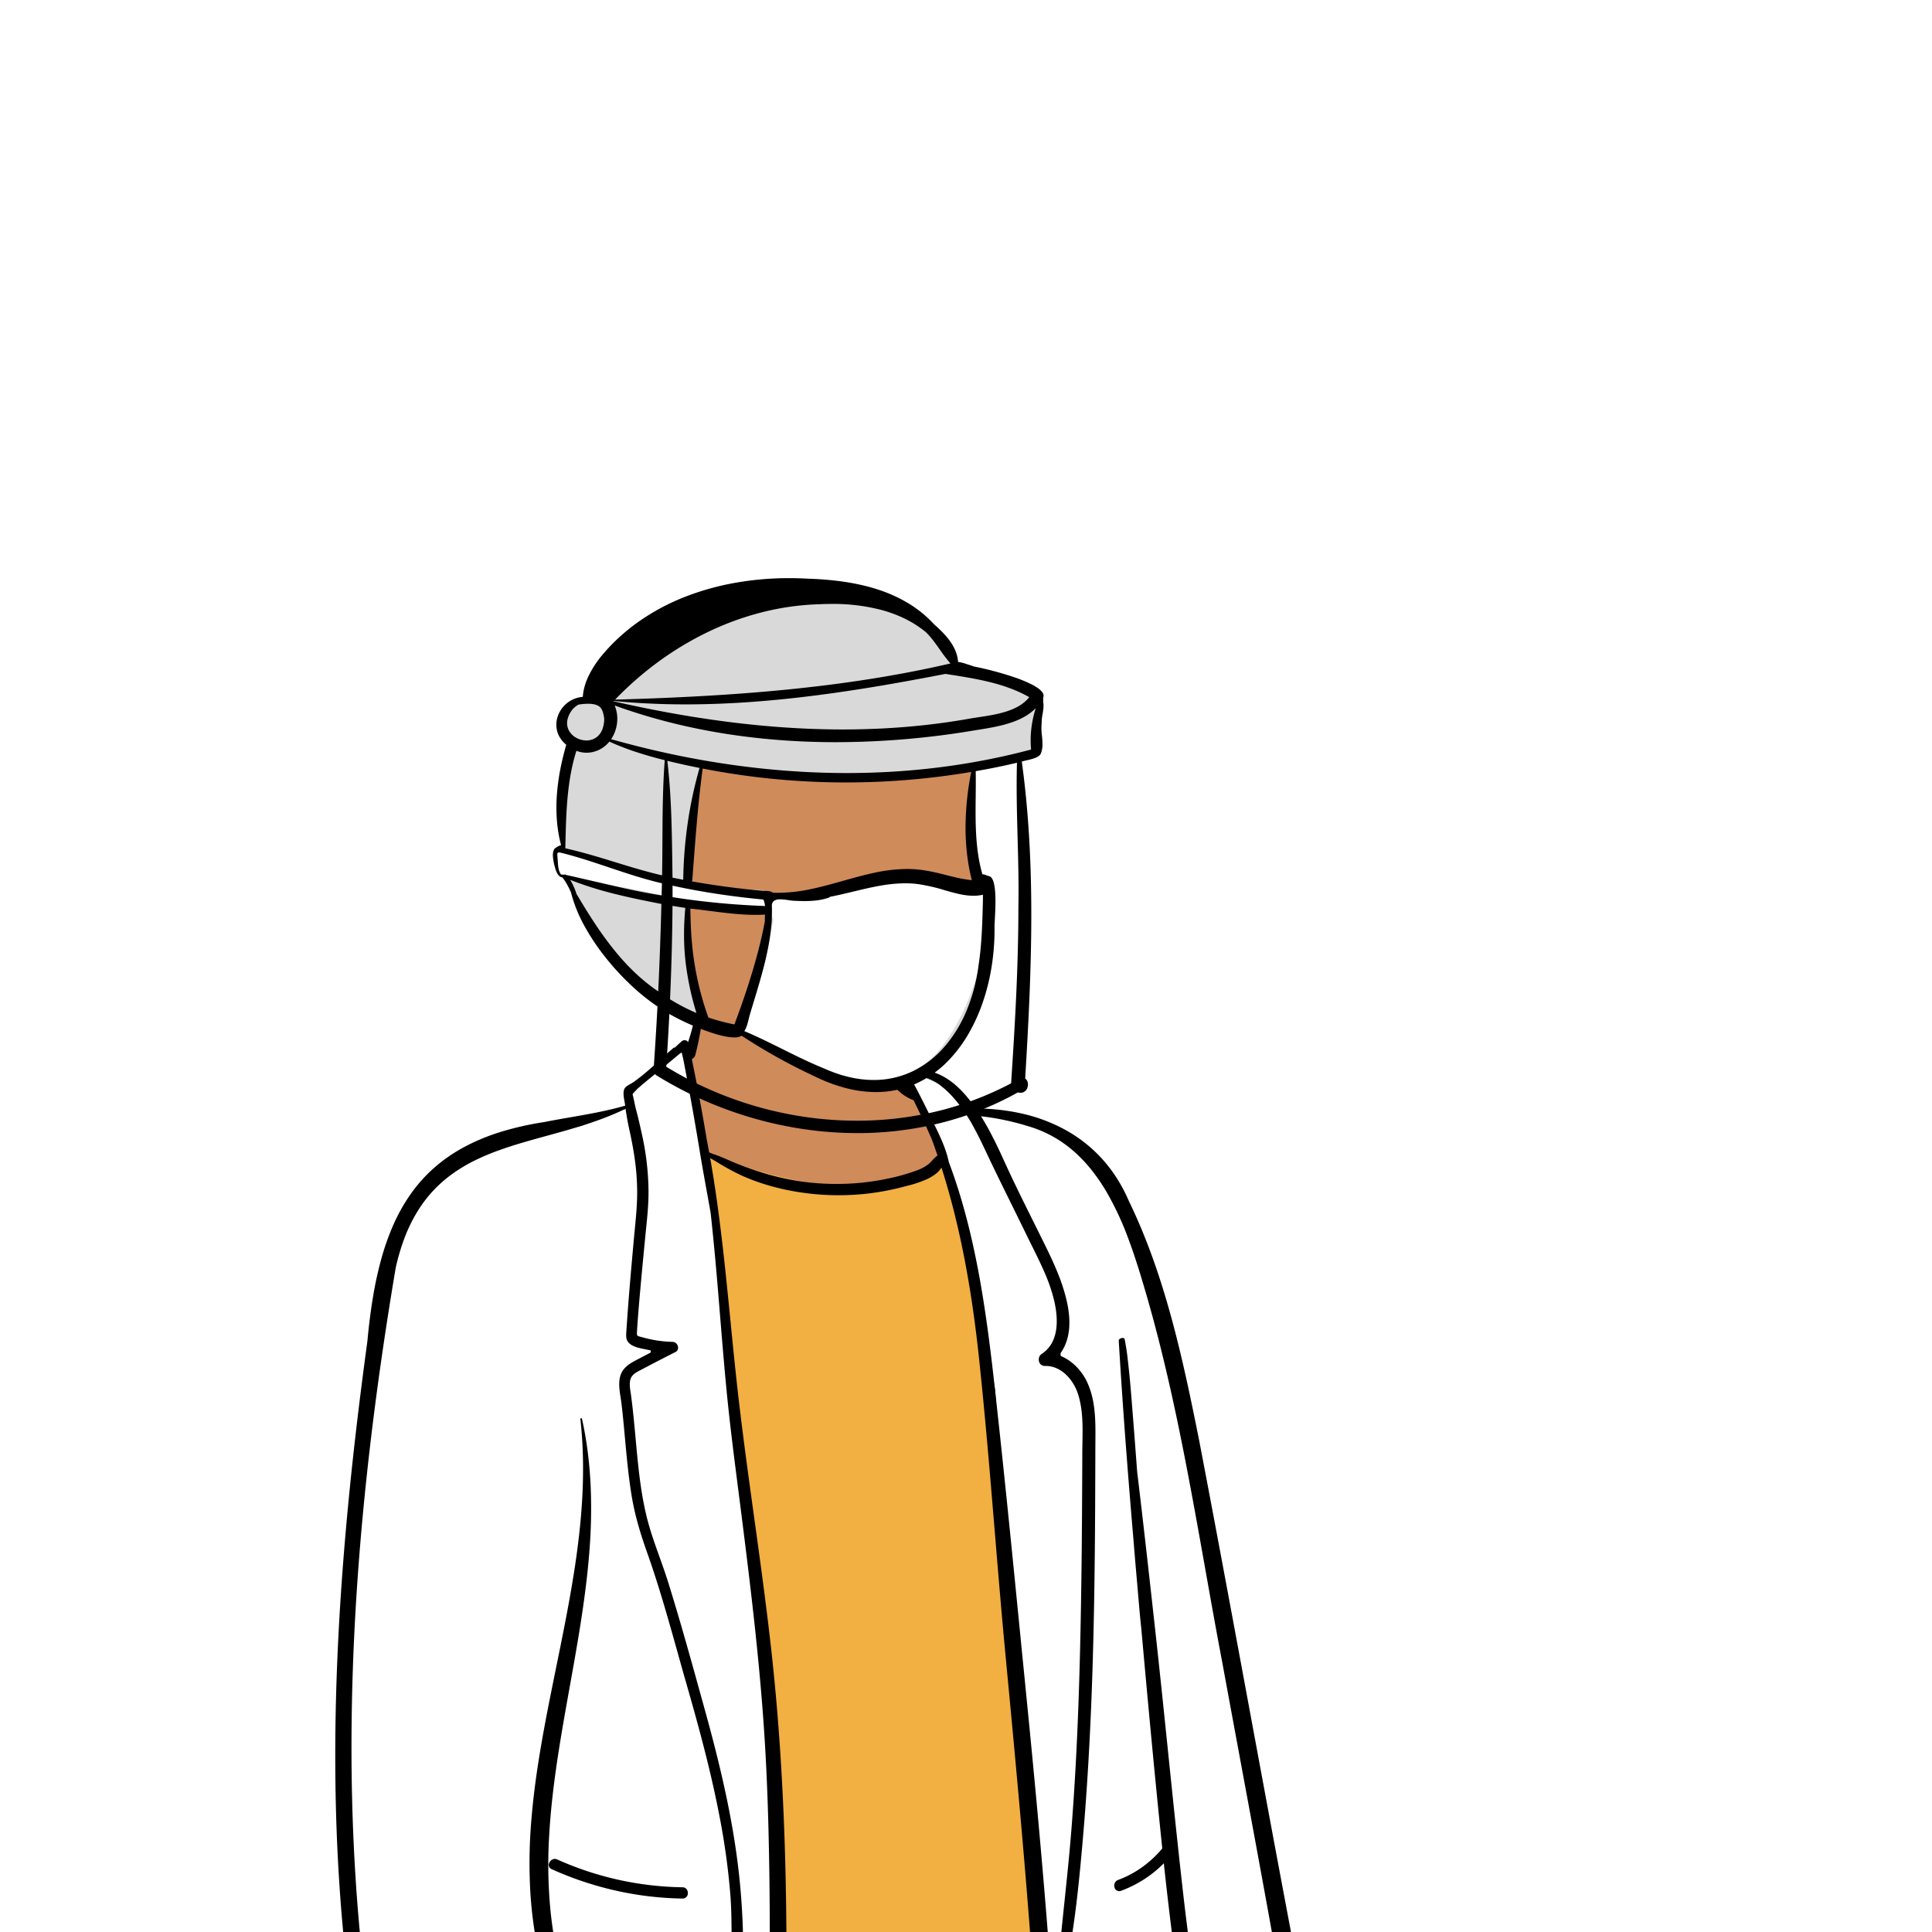 <svg xmlns="http://www.w3.org/2000/svg" xmlns:xlink="http://www.w3.org/1999/xlink" width="1606" height="1606" viewBox="0 0 1606 1606">
  <rect x="0" y="0" width="1606" height="1606" fill="#808080" stroke="none"/>
  <defs>
    <clipPath id="clip-Artboard_10">
      <rect width="1606" height="1606"/>
    </clipPath>
  </defs>
  <g id="Artboard_10" data-name="Artboard – 10" clip-path="url(#clip-Artboard_10)">
    <rect width="1606" height="1606" fill="#fff"/>
    <g id="Group_7" data-name="Group 7" transform="translate(-2046.401 -326.843)">
      <g id="pose_standing_doctor-nurse-02" data-name="pose/standing/doctor-nurse-02" transform="translate(2271.314 1127.718)">
        <path id="_Clothes" data-name="👕 Clothes" d="M800.6,2129.064c-46.1-50.8-114.03-68.7-172.318-100.557l1.276-3.3c-3.447-1.964-7.449-3.67-11.238-5.4-.676-.911-3.281-3.167-4.04-4.119,57.722-216.524,36.887-411.282,67.961-640.116,27.182-1.388,59.108,1.225,85.591-8.191,37.04-98.212,32.7-188.01,22.592-292.406-.443-2.375-.414-3.02,1.392-4.907,22.963-25.521,35.384-86.894,36.977-134.76,0,0-.245-3.474-.245-3.474,2.421-1.8,5.279-4.33,7.519-6.324,16.563-36.448,11.217-72.382,2.327-113.36l.019-.008c-46.308-203.8-59.251-429.455-137.267-621.7C679.951,140.528,633,117.6,579.816,117.517l-3.273-.01c-2.638-3.846-5.63-7.975-8.484-11.432a3.177,3.177,0,0,0,.659-1.469c1.078-6.72-5.317-10.673-10.317-13.715a90.359,90.359,0,0,0-17.648-7.757c-5.631-1.94-12.979-4.385-18.636-1.165-2.435,1.384-3.612,5-6.676,4.921-.163,0-.329-.036-.492-.051-9.066-18.962-9.116-39.551-24.336-55.956-17.189-16.7-38.052-31.9-63.787-30.829-18.48,1.679-58.743,2.865-68.16,22.962C349.5,33,345.415,46.04,343.372,61.258l-4.77-.433c-2.877,2.588-8.627,8.033-11.634,10.846l-.342-.84c-9.8,8.681-19.737,18.73-30.787,25.421-5.157,1.7-.725,8.664-1.035,12.761-21.984,4.68-43.816,10.048-64.864,18.191-50.379,6.972-91.768,25.116-113.911,57.527C46.7,350.826,41.745,639.381,69.556,859.285c.2,1.648-.266,4.326,1.652,5.045,2.007,14.708,3.569,29.756,5.055,44.263,3.25,23.307,9.106,46.483,14.354,69.038l1.6-3.612c3.256.323,9.934.318,13.263.29-10.246,115.536-27.959,225.183-47.1,336.764-.468,2.1.668,3.318,2.4,3.341a939.776,939.776,0,0,1,95.872,14.492c-32.774,173.926-128.2,418.01-130.56,577.94-.515,55.661-20.117,159.09,37.97,173.609-10.011,40.515-32.9,74.717-55.258,108.457-17.055,29.555-9.294,79.062,22.74,94.287,54.865,18.657,117.517,29.492,172.6,17.52,11.917,2.772,24.005-.866,34.532-8.67,55.366-49.1-6.544-131.485-32.985-183.727-6.147-9.52-17.138-24.407-6.5-36.179,3.081-.035,8.685-1.85,9.778-3.266-2.913-4.416-2.751-3.407.3-7.466,129.469-170.81,138.937-424.582,187.735-631.929l12.572.919c26.745,231.471-95.123,388.887,25.935,624.019,3.992,13.726,16.288,13.048,26.21,16.714-70.816,25.456-39.142,127.848,25.4,139.312,72.138,18.436,147.258,35.813,218.9,34.162,19.327.028,38.669-.947,57.563-2.656,82.55,1.11,97.308-58.374,37-112.889" transform="translate(6.461 9.623)" fill="#224550"/>
        <path id="_Skin" data-name="✋ Skin" d="M57.422,1151.962a86.264,86.264,0,0,1-17.429-1.508c-5.406-1.142-9.49-2.956-12.137-5.393-4.365-4.918-4.306-11.488-4.25-17.842v-.009c.016-1.742.032-3.544-.051-5.248-7.945-14.745-9.031-31.8-10.081-48.3v-.022c-.175-2.757-.357-5.608-.568-8.381.67-3.517-2.333-17.28-5.511-31.851-4.42-20.26-9.429-43.224-6.54-46.811a1.191,1.191,0,0,1,.957-.484,2.128,2.128,0,0,1,.955.273,122.7,122.7,0,0,1,24.847-3.946c8.571-.591,17.336-.64,26.311-.64h4.464c10.306,0,19.555-.065,28.389-.863h.186c3.209,0,6.715-1.421,10.1-2.8l.006,0c3.392-1.376,6.9-2.8,10.107-2.8a8.772,8.772,0,0,1,4.1.943c.707.539,3,4.425,6.169,9.8,7.348,12.463,19.647,33.321,29.106,41.282l.843.774a102.709,102.709,0,0,1,9.682,10.211,66.983,66.983,0,0,1,7.693,11.556,47.245,47.245,0,0,1,4.522,12.909,41.589,41.589,0,0,1,.173,14.271,5.552,5.552,0,0,1-3.914,3.725,21.579,21.579,0,0,1-7,.879c-2.011,0-4.162-.125-5.89-.225l-.244-.014c-1.867-.109-3.63-.212-5.195-.212a17.293,17.293,0,0,0-3.225.24,191.552,191.552,0,0,0-.6,21.393c.239,22.938.412,39.511-33.353,43.3l-5.736.96c-5.778.956-13.487,2.178-21.887,3.159A219.94,219.94,0,0,1,57.422,1151.962Zm613.466-82.2c-1.93,0-3.74-1.939-5.378-5.767a306.175,306.175,0,0,0-2.3-30.851c-1.226-10.227-2.825-20.587-4.37-30.606l-.014-.091c-.745-4.825-1.514-9.815-2.233-14.729a26.756,26.756,0,0,1-.689-9.154,15.938,15.938,0,0,1,2.36-6.762c2.231-3.482,5.995-6.195,11.508-8.291a104.731,104.731,0,0,1,15.745-4.094c2.113-.436,4.108-.848,6.058-1.3a4.291,4.291,0,0,1,3.291-1.4,5.381,5.381,0,0,1,2.331.536c.949-.1,1.783-.157,2.548-.184.463.08.72.285.744.592.043.549-.653,1.268-1.253,1.471.631,1.48.378,7.331-.714,16.475-1.1,9.2-2.9,20.476-5.067,31.76-2.456,12.774-5.208,24.621-7.958,34.258-3.252,11.4-6.411,19.461-9.388,23.97C674.285,1068.356,672.528,1069.757,670.887,1069.758ZM344.434,186.59a224,224,0,0,1-29.117-1.962,249.827,249.827,0,0,1-28.544-5.483,223.071,223.071,0,0,1-50.321-19.1,9.9,9.9,0,0,1-4.592-4.695,30.028,30.028,0,0,1-2.623-7.846,117.368,117.368,0,0,1-1.811-17.794V129.7c-.109-2.241-.2-4.177-.351-5.625-.746-7.919-1.556-14.98-2.475-21.586-1.481-2.065-3.213-7.256-4.212-12.623a47.277,47.277,0,0,1-.853-8.144,16.847,16.847,0,0,1,1.019-6.6,4.409,4.409,0,0,1,3.473-2.959c.823-5.451,1.108-11.132,1.384-16.625s.561-11.183,1.386-16.633a53.884,53.884,0,0,1,4.649-15.784c4.6-8.066,12.068-14.126,22.205-18.01C262.495,1.719,273.277,0,285.694,0a169.481,169.481,0,0,1,34.591,3.859,161.258,161.258,0,0,1,28.7,8.78c25.678,10.013,29.66,35.478,33.51,60.1,1.149,7.347,2.336,14.942,4.1,21.847a42.32,42.32,0,0,1,16.209,7.537,30.248,30.248,0,0,1,6.15,6.4,26.2,26.2,0,0,1,3.87,8.21c3.71,10.386,7.206,21.048,10.588,31.358v0l.848,2.584.23.564a29.259,29.259,0,0,1,1.744,5.677,9.354,9.354,0,0,1-.363,5.515,5.72,5.72,0,0,1-3.527,3.022,109.475,109.475,0,0,1-36.075,16.185A168.037,168.037,0,0,1,344.434,186.59Z" transform="translate(128.972 0)" fill="#d08b5b"/>
        <path id="_Shoes" data-name="👟 Shoes" d="M197.315,282.643a43.727,43.727,0,0,1-4.439-.23c-29.788-.285-54.177-1.592-76.755-4.113-13.235-1.478-26.018-3.419-38-5.768A372.864,372.864,0,0,1,40.8,263.246a16.691,16.691,0,0,1-4.451.6,21.552,21.552,0,0,1-8.54-1.913,36.094,36.094,0,0,1-7.978-4.887A54.255,54.255,0,0,1,7.781,243.471a51.576,51.576,0,0,1-4.793-10.105,53.788,53.788,0,0,1-2.472-10.5,69.416,69.416,0,0,1,.765-21.557c2.242-12.279,7.341-25.637,15.59-40.837a403.4,403.4,0,0,0,19.816-39.007C42.3,108.819,47.56,95.481,52.766,80.686A7.626,7.626,0,0,1,51.7,73.547a4.713,4.713,0,0,1,3.784-3.1,78.551,78.551,0,0,0,9.659-1.567,61.091,61.091,0,0,1,12.316-1.661c.513,0,1.027.012,1.529.037,21.277-2.59,42.877-4.461,61.452-6.011.467.019.954.029,1.448.029a94.214,94.214,0,0,0,12.71-1.227l.274-.038a99.906,99.906,0,0,1,13.487-1.266c7.306,0,12.56,1.8,16.533,5.657a.825.825,0,0,1,.481-.146,1.2,1.2,0,0,1,1.068.719c2.917,7.092,6.405,14.163,9.778,21l.032.065c.733,1.487,1.492,3.024,2.228,4.53,5.464,12.249,12.183,24.231,18.68,35.82l0,0c6.8,12.127,13.83,24.664,19.421,37.508a165.073,165.073,0,0,1,7.231,19.718,123.185,123.185,0,0,1,4.26,20.882,79.733,79.733,0,0,1,.044,16.3,93.183,93.183,0,0,1-3.224,16.9,86.583,86.583,0,0,1-6.37,16.049,67.2,67.2,0,0,1-9.4,13.761,47.39,47.39,0,0,1-14.136,11A39.4,39.4,0,0,1,197.315,282.643Zm564.154-61.6c-9.12,0-18.246-.462-27.572-.977l-1.834-.1c-8.123-.45-15.795-.875-22.388-.875-1.923,0-3.644.035-5.261.107l-5.907-.258c-4.99-.212-10.063-.415-14.969-.611-29.051-1.161-59.092-2.361-88.282-6.145a389.936,389.936,0,0,1-43.363-7.949c-7.295-1.8-14.452-3.828-21.274-6.044-7.161-2.326-14.2-4.932-20.921-7.748a29.987,29.987,0,0,1-10.482,1.759,51.712,51.712,0,0,1-19.351-4.235l-1.59-.623c-1.448-.562-2.939-1.124-4.38-1.669l-.015-.006c-12.009-4.534-24.427-9.223-32.193-20.142-6.188-8.065-10.552-17.908-12.97-29.257a99.243,99.243,0,0,1-2.032-16.17,113.534,113.534,0,0,1,.442-16.135l.253-2.455c.082-.819.162-1.666.24-2.485l.005-.053A99.962,99.962,0,0,1,430.1,82.582c1.611-5.978,4.134-10.45,7.715-13.67a31.163,31.163,0,0,1,7.536-8.79,36.926,36.926,0,0,1,9.515-5.429c6.854-2.748,14.7-4.021,22.286-5.251,7.752-1.258,15.769-2.558,22.658-5.436,12.255-3.2,26.251-10.161,41.069-17.528,21.659-10.767,44.055-21.9,62.674-21.9A41.087,41.087,0,0,1,610,5.068a12.06,12.06,0,0,1,2.678-3.9A4.211,4.211,0,0,1,615.493,0c1.705,0,3.591,1.135,5.765,3.47a66.55,66.55,0,0,1,5.405,7.082l0,.006a54.213,54.213,0,0,0,3.7,4.951,81.48,81.48,0,0,0,10.413,7.2,113.093,113.093,0,0,0,11.245,5.735c7.713,3.444,15.944,6.29,23.9,9.042,7.877,2.723,16.02,5.538,23.7,8.944a117.369,117.369,0,0,1,11.236,5.662,85.046,85.046,0,0,1,10.48,7.086l1.774,1.161c.812.529,1.676,1.088,2.37,1.537,4.945,3.2,10.058,6.513,14.759,10.239a57.779,57.779,0,0,1,12.263,12.713l2.7,1.887c15.424,10.8,31.51,22.718,44.662,36.615a136.016,136.016,0,0,1,9.463,11.087,103.282,103.282,0,0,1,7.872,11.923,81.613,81.613,0,0,1,5.825,12.791,69.7,69.7,0,0,1,3.324,13.691,11.408,11.408,0,0,1,2.188,5.784,48.331,48.331,0,0,1-1.71,12.167,35.382,35.382,0,0,1-4.337,9.662,33.806,33.806,0,0,1-6.6,7.43,41.791,41.791,0,0,1-8.511,5.469,60.038,60.038,0,0,1-10.059,3.78,90.873,90.873,0,0,1-11.246,2.363A167.721,167.721,0,0,1,761.469,221.043Z" transform="translate(11.055 2026.017)" fill="#fff"/>
        <path id="_Clothes-2" data-name="👕 Clothes" d="M283.389,1317.821a9.019,9.019,0,0,1-3.795-.875c-16.71-7.756-34.721-15.249-53.533-22.27-15.856-5.918-32.135-11.332-48.382-16.091s-32.851-8.977-49.37-12.542c-16.916-3.651-33.914-6.677-50.523-8.995-8.53-1.191-17.236-2.031-25.656-2.844-8.291-.8-16.865-1.628-25.261-2.79a5.765,5.765,0,0,1-2.985-1.279c-5.494-.216-9.395-1.672-11.924-4.454l-1.74-.293c-.306-.052-.59-.1-.869-.154a.383.383,0,0,1-.34-.412.564.564,0,0,1,.467-.536c.3-.032.6-.06.936-.091h.012l.392-.037a13.082,13.082,0,0,1-1.619-3.7,19.156,19.156,0,0,1,.427-10.409,52.417,52.417,0,0,1,4.128-9.717,69.661,69.661,0,0,1,5.617-8.946c.713-4.277,1.469-8.842,2.176-13.5,1.736-11.418,3.482-23.12,5.189-34.778,5.4-36.9,10.906-77.273,16.832-123.432.93-7.247,1.848-14.623,2.736-21.756l0-.023c2.822-22.684,5.741-46.141,9.5-69.062-.28-5.963-.649-12.355-1.161-20.114a17.218,17.218,0,0,0-2.793-8.965c-.507-.9-1.081-1.924-1.715-3.2-.116-.007-.247-.011-.388-.011a40.737,40.737,0,0,0-5.11.587h-.006l-.221.033h-.009a43.314,43.314,0,0,1-5.626.621,6.321,6.321,0,0,1-1.05-.074,2.968,2.968,0,0,1-.692.088c-2.641,0-3.375-4.191-4.152-8.629a53.506,53.506,0,0,0-1.109-5.3c-7.852-27.464-13.973-57.427-18.715-91.6-2.009-14.475-3.778-29.719-5.41-46.6-1.336-13.816-2.571-28.617-3.889-46.581C.025,668.105-.916,614.332.886,554.693c1.451-48.015,4.682-100.179,10.168-164.163l.284-3.309c1.051-12.174,2.047-24.559,3.011-36.535,3.209-39.893,6.526-81.143,12.4-121.332,1.885-12.892,3.938-24.083,6.277-34.212A248.669,248.669,0,0,1,43,161.89l.854-2.219a130.873,130.873,0,0,1,6.286-14.25,109.287,109.287,0,0,1,8.113-12.332l.572-.791a130.886,130.886,0,0,1,10.864-13.16,119.181,119.181,0,0,1,12.521-11.491,1.21,1.21,0,0,1,.345-.19A114.121,114.121,0,0,1,94.624,97.364c27.787-20.223,61.875-26.2,94.841-31.983l3.3-.579c4.312-.759,7.424-2.956,10.434-5.081,2.914-2.057,5.926-4.184,10.05-5.057.207-.043,20.678-4.338,21.1-5.844a34.629,34.629,0,0,0-.654-4.887l0-.019c-.544-3.319-1.222-7.45-1-8.442a8.776,8.776,0,0,1,3.058-5.17,20.417,20.417,0,0,1,4.988-2.688A23.79,23.79,0,0,0,247.1,24.05c4.3-3.637,8.615-6.778,12.791-9.815,3.336-2.427,6.786-4.936,10.268-7.724a17.388,17.388,0,0,0,2.32-2.771C273.843,1.9,275.255,0,276.255,0a.691.691,0,0,1,.365.1l.007.013c.407.793,3.98,7.77,4.218,8.636,7.436,26.975,13.282,57.012,17.874,91.825,2.6,19.7,7.03,60.951,11.316,100.849l.009.085c3.933,36.607,7.648,71.184,9.235,82.218,4.81,33.443,9.125,67.911,12.825,102.445,3.6,33.572,6.716,68.179,9.271,102.86a231.12,231.12,0,0,1,5.085,37.436l.086,1.452.017.313c.542,9.561,1.1,19.448.786,29.275,2.466,17.366,4.591,35.818,6.318,54.844,3.018,33.247,4.994,67.968,5.871,103.2.829,33.288.7,68.069-.374,103.378-1.153,37.868-3.036,71.612-5.754,103.159-1.314,15.241-2.838,30.669-4.529,45.858L347.4,981.031c-1.364,11.874-2.944,24.484-5.9,36.637-.335,5.849-.535,11.81-.727,17.574v.029c-.2,5.978-.406,12.16-.765,18.187-1.286,21.621-3.189,43.687-5.656,65.586-2.424,21.52-5.458,43.454-9.017,65.191-3.342,20.4-7.268,41.638-12,64.916-1.859,9.139-3.82,18.32-5.829,27.29l-1.024,4.536c-.579,2.546-1.088,5.132-1.627,7.871-1.629,8.276-3.313,16.834-6.987,23.97a4.663,4.663,0,0,1-4.28,2.581,5.748,5.748,0,0,1-3.868-1.5l-.045.1,0,.01c-.044.093-.09.189-.141.279a6.907,6.907,0,0,1-2.677,2.687A7.081,7.081,0,0,1,283.389,1317.821ZM95.561,910.511c-3.49,0-6.6.112-9.5.343A124.657,124.657,0,0,0,71.3,913.186c-5.49,1.19-9.082,2.353-9.608,3.111a.306.306,0,0,0-.062.261c.077.272.149.551.218.821l0,.008q.042.165.085.329h.011a.519.519,0,0,1,.546.509l-.011,1.687c2.193,9.481,2.638,19.684,3.068,29.551.095,2.174.193,4.421.309,6.6l.046,1.049,1.355,12.031c2.266,19.953,4.883,41.148,9.72,61.646,2.154,9.13,4.288,17.034,6.522,24.163a198.736,198.736,0,0,0,8.83,23.361c.976,2.136,2,4.235,3.056,6.24l4.476.071,2.239.026c3.145.022,6.34.083,9.43.142h.051c3.894.074,7.92.151,11.882.151,1.854,0,3.554-.016,5.2-.05a392.078,392.078,0,0,0,51.63-4.369c8.133-1.255,16.39-2.806,24.542-4.609,1.23-10,2.477-20.067,3.706-29.91l1.874-14.954c.551-4.382,1.331-8.961,3.291-12.759a16.758,16.758,0,0,1,3.681-4.839,18.9,18.9,0,0,1,5.861-3.543,38.139,38.139,0,0,1,13.13-2.488l.221-2.115a72.783,72.783,0,0,0,0-17.163,42.75,42.75,0,0,0-5.427-16.068c-4.337-7.458-10.275-13.71-15.985-19.475l-7.081-7.107c-11.808-11.91-22.575-24.011-24.6-41.057a29.232,29.232,0,0,0-2.331-1.93,9.177,9.177,0,0,1-3.63-4.549c-5.077,1.373-10.415,3.144-15.577,4.857-7.83,2.6-15.927,5.284-23.67,6.8a93.164,93.164,0,0,1-18.1,1.512c-4.092,0-8.264-.157-12.3-.309h-.021C103.855,910.668,99.688,910.511,95.561,910.511ZM257.8,1050.07c-.139,0-.3.213-.438.569l-.039.108a6.232,6.232,0,0,1-.381.86c.822-.376,1.088-1.023,1.014-1.364-.024-.108-.082-.172-.156-.172Zm364.183,259.169c-4.531,0-8.714-.141-12.787-.431a167.752,167.752,0,0,1-17.757-2.254l-1.552-.28a51.807,51.807,0,0,1-7.726-1.9,39.869,39.869,0,0,1-4.131-1.812,41.87,41.87,0,0,0-3.958-1.751,1.414,1.414,0,0,1-.853-.756,1.627,1.627,0,0,1,.041-1.288,46.2,46.2,0,0,1,2.213-4.528.278.278,0,0,1,.248-.148.3.3,0,0,1,.311.3c0,1.156-.042,2.367-.138,3.7h.057c.259,0,.522,0,.754-.009l.219,0c.044-1.453,0-2.922-.046-4.342v-.015a49.922,49.922,0,0,1,.07-6.278l.648-6.868c.122-1.286.23-2.409.331-3.432.545-5.529,1.453-11.136,2.33-16.559l.024-.147c.2-1.243.409-2.528.608-3.788,2.278-14.412,4.187-29.094,5.677-43.636,2.182-21.308,3.715-44.677,4.686-71.443.866-23.859,1.215-48.135,1.552-71.61.054-3.738.114-7.97.176-12.083l.138-9.069c.323-20.527.767-44.4,1.946-67.989-.149-2.039-.293-4.078-.433-6.049-.121-1.712-.223-3.14-.329-4.615-.9-12.528-1.639-25.283-2.349-37.617v-.022c-.325-5.644-.693-12.041-1.071-18.235-.824-13.551-1.672-27.335-2.492-40.664l-.043-.7-.006-.1c-3.13-50.876-6.366-103.483-9.057-155.248-.558-10.742-1.054-21.308-1.474-31.405-2.642-13.013-4.929-27.34-6.992-43.8-1.839-14.67-3.335-29.644-4.781-44.125v-.014l-.141-1.415-.257-2.573C559.779,535.721,554.182,474.509,549,412.313c-2.056-24.683-4.069-49.789-6.016-74.068l-.008-.107q-.676-8.442-1.355-16.883c-1.13-14.07-2.083-26.422-2.913-37.763-.758-4.1-1.5-8.117-2.3-12.177-3.855-19.686-7.783-39.714-11.582-59.081l-.3-1.523-.026-.132c-4.438-22.628-9.028-46.026-13.532-69.04-.97-4.957-4.125-17.679-14.354-47.194C490.607,77,484.357,60.284,482.291,55.56A102.668,102.668,0,0,0,475.7,45.137c-1.775-2.568-6.185-8.818-8.8-11.394l-.224-.224c-1.116-1.145-3.584-4.05-2.4-6.281a2.022,2.022,0,0,1,1.186-1.033,5.317,5.317,0,0,1,.942-4.36,3.555,3.555,0,0,1,2.845-1.359,4.953,4.953,0,0,1,1.517.255,145.9,145.9,0,0,1,14.989,5.7,101.592,101.592,0,0,1,13.483,7.251,83.992,83.992,0,0,1,22.536,21.165A139.766,139.766,0,0,1,551,57.753,152.3,152.3,0,0,1,582.743,68.2,89.844,89.844,0,0,1,596,75.589a63.484,63.484,0,0,1,11.514,9.962,56.689,56.689,0,0,1,5.1,6.7,71.232,71.232,0,0,1,12.853,11.768,110.227,110.227,0,0,1,10.6,14.678c7.031,11.5,12.365,24.066,15.766,32.521,7.953,19.775,13.549,40.875,18.96,61.28v0l.027.1c.549,2.07,1.117,4.21,1.677,6.31,6.671,25.021,12.926,51.059,18.59,77.39,5.3,24.642,10.11,49.772,14.295,74.692l3.327,20.016c2.768,16.709,5.616,34.519,7.372,52.418,3.033,10.751,6.94,24.983,10.264,39.734,7.523,33.377,13.472,61.105,18.72,87.263,6.332,31.56,11.526,60.295,15.878,87.847,4.6,29.115,8.686,58.762,12.143,88.117,3.449,29.288,6.367,59.079,8.671,88.547a5.431,5.431,0,0,1-.65,3.223,4.707,4.707,0,0,1-2.095,1.878,38.142,38.142,0,0,1-.935,4.921,47.588,47.588,0,0,1-8.661,17.15A60.839,60.839,0,0,1,755.375,875.1a131.933,131.933,0,0,1-17.064,9.585c-5.876,2.806-11.992,5.361-17.906,7.833-1.238.517-2.518,1.052-3.778,1.582A507.361,507.361,0,0,1,725.75,949c3.312,28.6,5.478,58.067,6.44,87.581.936,28.706.758,58.256-.528,87.83-1.234,28.342-3.653,57.772-7.189,87.474-1.778,14.941-3.71,29.415-5.742,43.02-.955,6.4-1.977,12.859-3.037,19.2l-.648,3.832c-.169.992-.332,1.994-.489,2.964l0,.023c-1.022,6.307-1.987,12.265-5.032,17.9a6.6,6.6,0,0,1-5.89,3.8,7.833,7.833,0,0,1-4.552-1.559c-4.2,1.738-9.672,2.254-14.068,2.668-1.438.136-2.8.264-3.948.42-12.162,1.65-24.06,3.205-35.922,4.091C636.05,1308.924,628.692,1309.239,621.984,1309.239Z" transform="translate(63.57 70.701)" fill="#fff"/>
        <path id="_Clothes-3" data-name="👕 Clothes" d="M0,0,8.095,65.2l21.27,207.2L51.314,466.66l8.672,268.485v39.993H90.794c11.72,0,106.622,15.058,106.622,15.058l89.732-15.058L259.185,444.321l-24.7-240.276S203.059,12.085,197.415,7.5s-19.4,20.026-72.87,20.026S0,0,0,0Z" transform="translate(363.666 158.836)" fill="#f2af42"/>
        <path id="_Ink" data-name="🖍 Ink" d="M172.67,2295.14c-2.618,0-5.316-.062-8.02-.184a434.821,434.821,0,0,1-45.641-3.5c-14.618-1.881-29.8-4.542-45.122-7.912l-5.305-1.2c-11.028-2.515-22.685-5.4-33.325-10.5a57.924,57.924,0,0,1-19.743-16.175,70.182,70.182,0,0,1-11.732-22.65A86.226,86.226,0,0,1,.341,2200a84.747,84.747,0,0,1,3.069-16.348,75.486,75.486,0,0,1,6.24-15.116c3.873-7.385,8.752-14.263,13.47-20.915,2.893-4.078,5.881-8.291,8.607-12.577a268.267,268.267,0,0,0,17.714-32.71,275.877,275.877,0,0,0,13.133-34.93c-.338-.11-.672-.225-.992-.342a5.393,5.393,0,0,1-1.879.336,6.447,6.447,0,0,1-3.062-.823,52.823,52.823,0,0,1-12.905-11.318,68.574,68.574,0,0,1-9.291-15.016,103.987,103.987,0,0,1-6.21-17.914,163.047,163.047,0,0,1-3.663-20.011,308.012,308.012,0,0,1-1.816-43.108c.264-14.528,1.172-29.061,1.974-41.884.639-10.227,1.243-19.885,1.435-28.1,1.225-15.824,2.8-32.053,4.69-48.237,1.836-15.733,4.017-31.878,6.483-47.988,4.7-30.692,10.66-62.717,17.717-95.188,12.549-57.74,28.915-118.887,50.033-186.936a883.114,883.114,0,0,0,29.618-95.959c7.291-28.948,13.949-60.12,20.953-98.1-14.951-2.942-29.869-5.526-44.34-7.679-15.036-2.237-30.062-4.078-44.661-5.473a9,9,0,0,1-6.49-3.308,8.444,8.444,0,0,1-1.559-3.4,11.355,11.355,0,0,1-.07-4.215c3.271-20.479,6.748-41.316,10.018-60.783l2.948-17.538c6.234-37.182,13.4-81.028,19.3-124.312,6.244-45.814,10.515-86.752,13.057-125.153a10.905,10.905,0,0,1,.175-1.362c-.474-.006-.932-.019-1.359-.037a6.2,6.2,0,0,1-2.5,2.777,6.978,6.978,0,0,1-3.553,1,5.607,5.607,0,0,1-3.382-1.073,5.865,5.865,0,0,1-2.148-3.429c-5.283-21.4-10.067-43.535-14.216-65.789l-1.14-11.092c-1.038-10.06-2.27-21.755-3.766-33.232l-.274-2.051a4.919,4.919,0,0,1-1.744-3.571,2.441,2.441,0,0,0-.663-.089,2.945,2.945,0,0,0-.7.086c-3.321-22.741-6.116-46.22-8.308-69.785-2.121-22.789-3.742-46.346-4.818-70.019-1.037-22.811-1.6-46.419-1.673-70.167-.07-22.792.308-46.42,1.125-70.228.779-22.717,1.983-46.336,3.578-70.2,1.51-22.6,3.423-46.182,5.685-70.089,4.116-43.5,9.45-89.129,16.308-139.5,1.251-13.516,2.775-25.543,4.66-36.77a304.257,304.257,0,0,1,7.257-32.891,202.108,202.108,0,0,1,10.515-28.95,147.084,147.084,0,0,1,14.433-24.95,128.17,128.17,0,0,1,8.892-10.956,124.57,124.57,0,0,1,10.119-9.932,128.327,128.327,0,0,1,11.429-8.9,139.018,139.018,0,0,1,12.822-7.864A171.039,171.039,0,0,1,190.772,113.3a250.321,250.321,0,0,1,36.711-8.341c7.254-1.453,14.672-2.745,21.845-3.994h.009c15.022-2.617,30.553-5.322,45.441-9.648l-.1-.718c-.111-.856-.282-1.808-.463-2.816l0-.015c-.593-3.3-1.265-7.042-.335-9.811.734-2.188,3.208-3.555,5.392-4.761l.01-.006a25.127,25.127,0,0,0,2.393-1.434c3.737-2.676,7.461-5.6,11.386-8.954,3.739-3.188,7.426-6.551,10.992-9.8,3.6-3.283,7.323-6.678,11.11-9.9a.389.389,0,0,1,.254-.091.443.443,0,0,1,.4.245c1.975-1.857,3.961-3.681,5.9-5.42a3.766,3.766,0,0,1,2.488-.936,3.11,3.11,0,0,1,2.839,1.622c1.594-4.641,2.987-9.454,4.258-14.715.88-3.641,1.78-7.566,2.407-11.6.177-1.141.306-2.332.431-3.484l0-.019a32.812,32.812,0,0,1,1.533-7.99A1.019,1.019,0,0,1,356.618,0a1.047,1.047,0,0,1,.959.715c2.693,6.846,1.427,16.719.5,23.927l-.073.569c-.931,7.276-4.666,23.986-5.309,25.022l-.11.163a7.043,7.043,0,0,1-2.415,2.305c4.471,21.587,8.685,44.256,12.525,67.375.632,3.256,1.265,6.631,1.882,10.031a37.863,37.863,0,0,0,4.825,1.9l.008,0,.006,0c.928.318,1.888.646,2.833,1.015,2.569,1,5.147,2.123,7.64,3.206l.008,0c1.375.6,3.085,1.342,4.71,2.021a261.172,261.172,0,0,0,24.928,9.016,217.055,217.055,0,0,0,25.527,6.1,200.833,200.833,0,0,0,26.062,2.825c3.077.129,6.193.195,9.259.195a203.5,203.5,0,0,0,42.82-4.462,164.72,164.72,0,0,0,24.142-6.83,34.92,34.92,0,0,0,9.4-5.049,30.534,30.534,0,0,0,3.48-3.4,27.871,27.871,0,0,1,3.833-3.661,2.884,2.884,0,0,1,.354-.225c-1.567-4.624-3.214-9.28-4.9-13.838-.9-1.976-1.789-3.994-2.653-5.946l0-.011,0-.01c-1.528-3.45-3.107-7.018-4.747-10.463-2.359-4.957-4.862-10.12-7.651-15.783a2.594,2.594,0,0,1-.7-.169,39.688,39.688,0,0,1-13.11-8.781,41.175,41.175,0,0,1-8.839-13.288,54.152,54.152,0,0,1-4.1-17.759l-.185-3.251a49.666,49.666,0,0,1,.044-7.332,14.029,14.029,0,0,1,1.926-6.413.361.361,0,0,1,.3-.17.345.345,0,0,1,.292.17c1.656,2.623,2.034,6.164,2.4,9.589a45.362,45.362,0,0,0,.71,4.971l.364,1.611a68.283,68.283,0,0,0,4.206,13.414,41.15,41.15,0,0,0,9.982,13.921l-1.552-3.1-2.024-4.026A3.516,3.516,0,0,1,524,63.487a2.392,2.392,0,0,1,1.218-1.435,17.422,17.422,0,0,1,7.6-1.856,16.022,16.022,0,0,1,7.471,1.911c.256,0,.51-.007.757-.007A33.766,33.766,0,0,1,554.014,64.6c8.418,3.426,16.139,9.27,23.605,17.866a132.749,132.749,0,0,1,8.69,11.214,174.413,174.413,0,0,1,39.279,4.446,137.482,137.482,0,0,1,35.668,13.652A118.245,118.245,0,0,1,691.2,135.525a120.3,120.3,0,0,1,12.166,15.932,131.949,131.949,0,0,1,9.943,18.786c3.692,7.6,7.28,15.577,10.665,23.7,3.235,7.766,6.387,15.917,9.37,24.228,5.542,15.442,10.624,31.689,15.534,49.669,9.214,33.737,16.424,68.74,23.019,101.7,14.48,75.674,28.734,152.713,42.518,227.215l.029.155c11.693,63.2,23.784,128.554,35.978,192.877.17.034.344.066.513.1l.076.014c.26.048.529.1.795.153a3.859,3.859,0,0,1,3.262,3.52,5.414,5.414,0,0,1-.635,3.074,4.86,4.86,0,0,1-2.3,2.184l1.7,8.993.384,1.921c1.8,9.122,3.122,17.122,4.03,24.455a193.871,193.871,0,0,1,1.614,25.224,121.9,121.9,0,0,1-2.508,24.662,89.88,89.88,0,0,1-3.333,11.7,77.416,77.416,0,0,1-5,11.064,4.3,4.3,0,0,1,.431,2.526,4.343,4.343,0,0,1-1.378,2.531c-1.99,1.9-4.157,3.8-6.441,5.647a50.881,50.881,0,0,1-1.419,16.026,69.3,69.3,0,0,1-.6,9.47l0,.022c-.174,1.589-.339,3.09-.425,4.457-.989,10.053-2.281,19.642-3.84,28.5a268.046,268.046,0,0,1-6.672,28.942,184.87,184.87,0,0,1-10.4,27.569,127.627,127.627,0,0,1-15.039,24.386c4.192,36.544,6.451,68.979,6.906,99.158.258,17.056-.065,33.943-.96,50.192-.935,16.973-2.523,33.782-4.72,49.962-2.609,19.21-5.41,34.859-8.814,49.249-2.014,8.513-4.272,16.644-6.71,24.166a234.41,234.41,0,0,1-8.838,23.176,5.946,5.946,0,0,1-2.618,2.948,6.159,6.159,0,0,1-4.334,3.128,570.257,570.257,0,0,1-78.763,5.933c-4.344,38.324-8.179,78.5-11.721,122.809-2.948,36.875-5.652,75.966-8.508,123.024l-.338,5.589c-1.086,17.835-2.081,35.957-3.043,53.482l0,.082c-1.485,27.036-3.02,54.992-4.918,82.477-2.131,30.868-4.5,57.8-7.242,82.34-3.292,29.458-7.173,56.146-11.864,81.588-2.543,13.792-5.364,27.366-8.385,40.345-3.17,13.62-6.67,27.064-10.4,39.957l.511.5,2.558,1.149a82.524,82.524,0,0,1,9.969,5.132,4.065,4.065,0,0,1,1.849,2.466,4.765,4.765,0,0,1-.23,2.855c13.316,8.842,28.675,14.59,43.529,20.149l.005,0,1.541.577a353.308,353.308,0,0,1,65.783,32.151,345.212,345.212,0,0,1,57.879,45.4,163.892,163.892,0,0,1,21.1,23.446,107.087,107.087,0,0,1,13.054,23.12,67.737,67.737,0,0,1,5.008,21.818,47.194,47.194,0,0,1-3.041,19.539,44.5,44.5,0,0,1-9.6,14.805,58.125,58.125,0,0,1-16.1,11.471,91.613,91.613,0,0,1-22.6,7.428,150.928,150.928,0,0,1-29.1,2.678c-18.889,1.765-38.265,2.659-57.59,2.659-63.075,0-127.907-9.361-192.693-27.824-.836-.236-1.687-.462-2.634-.712-3.625-.959-7.374-1.951-10.632-3.857a72.557,72.557,0,0,1-14.316-1.93,90.439,90.439,0,0,1-27.509-11.48A95.484,95.484,0,0,1,442.1,2168.45a89.307,89.307,0,0,1-15.193-25.8,81.048,81.048,0,0,1-5.3-29.975,84.437,84.437,0,0,1,7.056-32.961,57.724,57.724,0,0,1,8.916-14.191,41.786,41.786,0,0,1,12.86-10.114,17.847,17.847,0,0,1-8.755-5.885,35.678,35.678,0,0,1-5.4-9.373c-2.752-5.469-5.426-11.029-7.948-16.524a498.4,498.4,0,0,1-21.129-54.032,550.764,550.764,0,0,1-15.02-56.146c-2.887-11.355-5.289-23.128-7.139-34.995-1.763-11.306-3.081-23.071-3.919-34.969a528.153,528.153,0,0,1-.018-69.881c1.279-20.891,3.681-43.735,7.344-69.837,3.267-23.278,7.212-46.944,11.028-69.831v-.005c5.306-31.83,10.794-64.744,14.545-97.149.4-17.75.449-32.569.157-46.636-.311-15.093-1.084-31.257-2.364-49.417-.314-4.458-.69-8.987-1.055-13.366v-.026c-.192-2.306-.39-4.69-.577-7.035l-.39-5.108c-.031-.422-.068-.877-.118-1.433-6.188,25.927-12.246,54.644-18.52,87.792-5.6,29.566-10.848,59.873-15.927,89.181l0,.027c-6.889,39.755-14.013,80.864-22.128,120.918-4.37,21.568-8.667,41.1-13.139,59.724-5.02,20.9-10.126,40.12-15.61,58.744-5.892,20.007-12.251,39.32-18.9,57.4-7.117,19.352-14.858,38.091-23.009,55.7-8.623,18.626-18.022,36.67-27.935,53.633a574.8,574.8,0,0,1-33.68,51.207,6,6,0,0,1,.654,6,10.948,10.948,0,0,1-5.15,4.679,23.189,23.189,0,0,1-7.139,2.239,9.005,9.005,0,0,0-1.638,5.391,17.114,17.114,0,0,0,1.278,6.007,64.4,64.4,0,0,0,6.462,11.583l.008.012c.875,1.337,1.7,2.6,2.331,3.673,5.3,9.029,10.7,18.872,17.537,31.918l3.882,7.18c6.042,11.2,12.99,24.275,18.969,37.782,6.732,15.208,11.189,28.568,13.625,40.843a107.5,107.5,0,0,1,2.17,20.293,76.229,76.229,0,0,1-2.332,19.527,64.516,64.516,0,0,1-7.89,18.251,72.481,72.481,0,0,1-14.5,16.463,55.662,55.662,0,0,1-14.4,7.981,46.226,46.226,0,0,1-16.116,3.027,38.654,38.654,0,0,1-7.727-.769,129.587,129.587,0,0,1-18.918,3.8A154.463,154.463,0,0,1,172.67,2295.14ZM71.843,2069.085h0c-2.351.631-4.426,1.25-6.346,1.894-.188,17.576-4.351,35.354-12.728,54.35a249.593,249.593,0,0,1-12.85,24.893c-5.1,8.767-10.627,17.332-14.868,23.814a63.941,63.941,0,0,0-7.907,28.354,70.054,70.054,0,0,0,.871,15.007,63.323,63.323,0,0,0,4.095,14.208,49.988,49.988,0,0,0,11.726,17.16,42.336,42.336,0,0,0,18.581,10.2,280.627,280.627,0,0,0,31.972,8.543c10.139,2.109,20.78,3.829,32.531,5.256,21.827,2.652,44.194,3.859,65.825,5.026l.2.011c6.206.335,12.623.681,18.914,1.057a7.652,7.652,0,0,1,3.764-4.936,12.454,12.454,0,0,1,6.183-1.563,13.284,13.284,0,0,1,1.622.1,28.5,28.5,0,0,0,4.914.425,33.309,33.309,0,0,0,16.2-4.441,39.294,39.294,0,0,0,12.689-11.407,62.248,62.248,0,0,0,6.327-13.521,63.625,63.625,0,0,0,2.853-14,77.244,77.244,0,0,0-.1-14.369,104.969,104.969,0,0,0-2.54-14.62c-4.78-19.609-14.622-39.483-24.141-58.7l0-.005c-7.583-15.311-14.745-29.773-18.962-43.246l-.489-1.176c-.371-.878-.771-1.8-1.193-2.775-2.121-4.89-4.761-10.976-6.035-16.879a27.532,27.532,0,0,1-.661-8.57,14.18,14.18,0,0,1,2.762-7.354,146.675,146.675,0,0,1-19.714,2.973c-6.035.521-12.542.774-19.893.774-8.329,0-16.8-.325-24.991-.639h-.032c-2.921-.112-5.942-.228-8.947-.328a159.043,159.043,0,0,0-9.609,23.243c-2.379,7.2-4.557,15.151-6.657,24.3a34.541,34.541,0,0,1-3.628,11.928c-1.4,2.388-3.022,3.7-4.575,3.7a3.128,3.128,0,0,1-2.578-1.562,11.6,11.6,0,0,1-1.424-6.662,33.545,33.545,0,0,1,2.529-11c4.613-14.514,12.558-28.909,24.29-44.008-3.636-.115-6.977-.19-10.213-.228-4.237.739-8.58,1.252-12.779,1.748l-.183.022c-1.4.165-2.838.336-4.254.513-1.781.222-3.595.463-5.349.7l-.147.019c-5.426.723-11.038,1.471-16.6,1.79-1.471.084-2.906.127-4.265.127-1.444,0-2.855-.048-4.192-.142Zm432.809,109.591a4.849,4.849,0,0,1,4.188,2c.654.994,1.179,2.773-.04,5.6l.1.177.047.076.015.024c1.057.312,2.231.552,3.474.807,4.165.854,8.885,1.823,10.245,5.859,15.442,4.238,31.508,7.965,47.751,11.078,15.673,3,31.961,5.523,48.411,7.485,15.833,1.888,32.256,3.313,48.812,4.237,15.893.886,32.364,1.335,48.954,1.335,2.571,0,5.154-.011,7.678-.031,6.039-.527,13.739-.653,21.892-.787,7.979-.13,17.023-.278,25.937-.829a179.422,179.422,0,0,0,26.092-3.259,91.553,91.553,0,0,0,11.781-3.278,56.908,56.908,0,0,0,10.232-4.77,37.132,37.132,0,0,0,8.154-6.556,29.459,29.459,0,0,0,5.546-8.638,47.147,47.147,0,0,0,1.588-13.657,51.315,51.315,0,0,0-2.2-13.127,67.461,67.461,0,0,0-5.287-12.541,96.814,96.814,0,0,0-7.679-11.9c-11.521-15.41-27.688-29.064-40.678-40.035l0,0c-1.609-1.359-3.274-2.764-4.894-4.145a335.1,335.1,0,0,0-54.287-35.293c-7.931-4.128-16.458-7.931-24.7-11.609l-.01,0c-9.361-4.174-19.041-8.491-28.149-13.4a2.46,2.46,0,0,1-.473.132,19.59,19.59,0,0,1-3.355.289c-4,0-8.234-1.207-12.933-3.69a101.667,101.667,0,0,1-11.846-7.775c-1.909-1.384-3.712-2.692-5.513-3.894a70.143,70.143,0,0,0-16-8.266,5.392,5.392,0,0,1-1.6.56c.228.242.227.407.185.5a.412.412,0,0,1-.384.2.362.362,0,0,1-.336-.168c-.045-.089-.058-.25.136-.511a8.178,8.178,0,0,1-2.391-.675c-4.8,1-9.729,2.095-14.641,3.248l-.709.223a8.738,8.738,0,0,1-3.841,4.609,176.747,176.747,0,0,1,18.928,20.336l.771,1c1.385,1.809,2.854,3.594,4.275,5.32l0,.006a113.046,113.046,0,0,1,6.938,9.029,38.544,38.544,0,0,1,5.007,10.3,3.472,3.472,0,0,1-.54,3.14A3.969,3.969,0,0,1,626.18,2069a3.478,3.478,0,0,1-1.745-.463c-7.873-4.5-12.86-12.34-17.684-19.926l-.007-.01c-.615-.967-1.251-1.967-1.878-2.937a118.3,118.3,0,0,1-12.7-26.732c-17.443.726-34.427,10.435-50.852,19.824-7.7,4.4-14.969,8.557-22.274,11.836a99.579,99.579,0,0,0-7.867,17.468,122.642,122.642,0,0,0-4.666,18.466,193.48,193.48,0,0,0-2.357,38.249c-1.2,2.382-2.484,3.589-3.81,3.59a3.156,3.156,0,0,1-2.312-1.293,12.548,12.548,0,0,1-2.025-3.624,47.48,47.48,0,0,1-2.6-13.6,83.865,83.865,0,0,1,.972-18.647,75.953,75.953,0,0,1,6.1-20.037,57.219,57.219,0,0,1,12.778-17.773l-1.112.466a109.06,109.06,0,0,1-16.627,5.455,75.407,75.407,0,0,1-17.181,2.1,58.05,58.05,0,0,1-20.031-3.464,2.844,2.844,0,0,1-.033,2.1.489.489,0,0,1-.426.261,1,1,0,0,1-.551-.22,1.765,1.765,0,0,0-1.4-.734c-.922,0-2.056.734-3.373,2.182a34.256,34.256,0,0,0-3.573,4.952,86.379,86.379,0,0,0-4.608,8.635,79.546,79.546,0,0,0-6.029,17.075,74.672,74.672,0,0,0,5.554,49.036A77.27,77.27,0,0,0,453,2155.815a78.553,78.553,0,0,0,27.264,21.807,80.936,80.936,0,0,0,17.375,6.078,7.994,7.994,0,0,1,3.01-3.793A7.35,7.35,0,0,1,504.652,2178.676ZM167.219,1319.157c-1.475,9.672-2.968,19.134-4.436,28.123-1.915,11.8-4.259,23.726-7.164,36.461-2.588,11.345-5.569,23.086-9.113,35.894-6.581,23.785-14.158,47.728-21.486,70.883l-.014.044c-4.141,13.085-8.423,26.616-12.482,39.981C100.032,1573.51,90.239,1609.5,81.705,1643.8c-10.256,41.228-18.382,78.885-24.841,115.124-3.521,19.756-6.569,39.31-9.06,58.12-2.622,19.8-4.715,39.458-6.223,58.419-1.577,19.835-2.566,39.571-2.938,58.66-.388,19.866-.12,39.665.794,58.845,1.111,13.594,3.464,25.216,7.192,35.528a75.755,75.755,0,0,0,7.5,14.9,145.009,145.009,0,0,0,9.829,13.451,6.7,6.7,0,0,1,1.491,5.234,6,6,0,0,1,.28,1.487,45.811,45.811,0,0,0,8.656.947,106.26,106.26,0,0,1,16.649-5.089,146.468,146.468,0,0,1,17.115-2.687c11.533-1.169,23.482-1.273,35.037-1.373,10.114-.087,20.571-.178,30.744-.981,5.475-.432,10.43-1.03,15.147-1.829a121.737,121.737,0,0,0,14.865-3.434,42.572,42.572,0,0,1,3.688-13.2c9.265-12.86,18.229-26.512,26.644-40.578,8.135-13.6,15.977-27.954,23.308-42.669,7.078-14.207,13.869-29.128,20.183-44.347,6.087-14.672,11.9-30.018,17.269-45.612,7.482-21.578,14.3-43.817,20.839-67.99,5.827-21.537,11.3-44.127,16.732-69.062,10.091-46.323,18.49-93.884,26.614-139.879,6.659-37.708,13.546-76.7,21.325-114.78,3.435-16.594,7.053-32.992,10.755-48.737,3.876-16.487,7.969-32.8,12.165-48.472,4.372-16.333,8.995-32.5,13.74-48.047,4.924-16.135,10.132-32.1,15.48-47.464,5.532-15.89,11.381-31.609,17.385-46.721,6.2-15.6,12.742-31.013,19.456-45.82,6.916-15.253,14.214-30.312,21.692-44.759,7.689-14.856,15.795-29.5,24.092-43.539a.675.675,0,0,1,.582-.375.751.751,0,0,1,.609.348.814.814,0,0,1,.066.779l-3.421,8.413c-16.553,40.762-35.791,88.929-52.971,137.117-18.174,50.977-32.3,96.961-43.175,140.579,2.73,10.956,5.027,22.26,6.83,33.6,1.719,10.813,3.046,22.019,3.942,33.306a524.5,524.5,0,0,1,.865,65.933c-.895,19.618-2.776,41-5.751,65.37-2.652,21.726-5.915,43.81-9.071,65.168l-.007.044c-3.966,26.84-8.067,54.593-11.038,82.136-1.6,14.827-2.749,28.39-3.515,41.464-.861,14.685-1.221,28.378-1.1,41.861.13,14.486.845,28.737,2.125,42.357,1.37,14.58,3.443,29.031,6.16,42.953a415.405,415.405,0,0,0,11.005,43.65,421.479,421.479,0,0,0,16.66,44.446c3.944,9.822,8.321,19.8,13.01,29.654a74.311,74.311,0,0,0,5.243,10.5c3.732,6.656,7.591,13.537,7.119,18.836a63.067,63.067,0,0,0,12.756,1.307c22.956,0,43.645-12.446,63.652-24.482,6.347-3.818,12.911-7.766,19.342-11.167l.925-.407c1.3-.58,2.736-1.251,4.256-1.962l.057-.026c4.039-1.89,8.616-4.031,13.313-5.736,5.448-1.978,9.908-2.94,13.632-2.94a14.3,14.3,0,0,1,7.109,1.65,3.94,3.94,0,0,1,.323.246c.055.045.112.092.171.137.848-.182,1.733-.361,2.514-.518l.137-.028c3.314-.961,6-1.723,8.459-2.4.6-.165,1.228-.348,2.05-.593a49.774,49.774,0,0,1,1.3-9.882,78.546,78.546,0,0,1,2.556-8.9c3.892-14.39,7.542-29.374,10.848-44.536,3.152-14.453,6.095-29.545,8.747-44.854,4.9-28.26,8.95-57.858,12.392-90.485,2.868-27.185,5.35-57.024,7.59-91.224,2-30.509,3.62-61.567,5.189-91.6,1.974-37.8,4.017-76.877,6.822-115.213,1.51-20.634,3.115-39.409,4.905-57.4,2.01-20.191,4.2-38.882,6.7-57.139.817-7.4,1.708-15.069,2.649-22.8-13.909-.418-27.7-1.443-40.987-3.045a11.862,11.862,0,0,1-3.939-1.227,9.984,9.984,0,0,1-3.31-2.653,6.562,6.562,0,0,1-1.418-5c1.3-10.476,2.507-20.8,3.572-30.687,2.236-20.757,4.189-42.216,5.8-63.782,1.555-20.771,2.844-42.28,3.831-63.931.947-20.757,1.646-42.3,2.078-64.022.412-20.709.595-42.261.543-64.056-.057-24.163-.431-49.274-1.111-74.634-.645-24.038-1.587-49.128-2.8-74.574a349.343,349.343,0,0,1-42.074,6.059c-10.706.893-21.96,1.346-33.45,1.346a551.324,551.324,0,0,1-55.841-3.043c-13.766-1.394-28.437-3.371-44.851-6.042l-2.621-.432c-9.9-1.649-21.5-3.818-32.467-7.4l-1.264-.42-.067,2.761c-1.076,43.122-2.783,85.165-5.075,124.962-2.463,42.767-5.7,84.706-9.623,124.652-2.274,23.157-4.413,42.322-6.733,60.314-2.8,21.709-5.821,41.321-9.238,59.957l-1.111,6.027c-2.116,11.4-4.5,23.557-7.628,35.266a183.781,183.781,0,0,1-12.192,33.689l-.585,1.178c-2.8,5.562-7.277,13.332-13.761,16.576a8.508,8.508,0,0,1-3.9.917,20.722,20.722,0,0,1-7.186-1.834c-.729-.28-1.482-.57-2.225-.828-4.291-1.49-8.246-2.85-12.091-4.158-9.233-3.143-17.82-6-26.25-8.734-17.5-5.674-34.705-10.962-51.147-15.717-15.485-4.478-30.811-8.631-45.553-12.342C197.63,1325.84,182.162,1322.273,167.219,1319.157ZM624.869,2003.8h0l-.113.106c-.105.1-.225.212-.342.316,1.364.471,2.782,1.045,4.217,1.7C627.6,2005.36,626.193,2004.581,624.869,2003.8ZM123.556,962c-.655.047-1.324.1-1.99.164a9.741,9.741,0,0,1,.19,2.792c-1.8,26.284-4.2,52.726-7.138,78.592-3.242,28.538-7.529,59.63-13.109,95.053-4.977,31.6-10.5,63.632-15.834,94.612l-.01.056c-2.836,16.463-5.769,33.485-8.585,50.239l2.575,4.313c14.987,1.74,30.235,3.894,45.32,6.4l3.225.542c18.478,3.138,37.615,6.946,56.879,11.32,18.18,4.127,37.112,8.9,56.269,14.193,34.438,9.51,70.673,20.937,110.777,34.936l6.6-1.869c.131-.2.246-.374.351-.54.757-1.191,1.529-2.534,2.361-4.1.645-1.219,1.286-2.53,2.079-4.252l1.279-2.81c.138-.312.189-.451.325-.821l0-.011c.114-.311.288-.781.618-1.641a245.6,245.6,0,0,0,8.821-28.982c3.25-13,6.151-26.857,8.869-42.376,2.166-12.365,4.249-25.974,6.556-42.826,5.035-36.8,9.143-75.522,12.559-118.388,2.82-35.4,5.146-73.165,7.318-118.865,2.111-44.4,3.586-88.088,4.383-129.849.844-44.24.96-87.952.343-129.922-.632-43.025-1.866-78.012-3.883-110.106-1.728-27.5-4.271-56.868-7.774-89.778-3.35-31.472-7.233-62.9-10.59-89.486l-1.617-12.769c-.63-4.959-1.269-9.938-1.977-15.465-3.452-26.924-7.022-54.766-9.688-82.253-1.981-20.431-3.684-41.221-5.331-61.327v-.01c-.906-11.06-1.843-22.5-2.815-33.741-1.7-19.687-3.38-36.96-5.13-52.806-.928-5.21-1.914-10.648-2.783-15.445-2.143-11.823-4.36-24.048-6.338-36.124-3.868-23.615-8.3-48.416-13.553-75.819L341.721,47l-1.8,1.3c-7.206,6.066-14.6,12.1-21.745,17.939-3.016,2.463-6.135,5.01-9.234,7.555-1.162,1.073-2.326,2.093-3.458,3.031a65.734,65.734,0,0,0-4.591,4.925c.588,2.174,1.065,4.464,1.526,6.679v0l0,.007c.383,1.84.779,3.743,1.238,5.576l.315,1.208c1.535,5.648,2.83,11.449,4.082,17.058l0,.017q.272,1.221.546,2.443a225.113,225.113,0,0,1,5.576,48.491c.028,10.252-1.036,20.641-2.064,30.687l-.005.051c-.253,2.474-.515,5.032-.756,7.545l-1.488,15.526c-.658,6.883-1.431,15.034-2.175,23.294-1.191,13.2-2.325,26.116-3.113,38.966l-.032.618c-.112,2.748.379,2.872,2.739,3.468h0c.39.1.832.21,1.33.348l.214.06c2.681.766,5.444,1.437,8.212,1.994a103.731,103.731,0,0,0,17.3,1.9,4.231,4.231,0,0,1,2.807,1.213,5.266,5.266,0,0,1,1.49,2.648,4.31,4.31,0,0,1-.173,2.566,3.884,3.884,0,0,1-1.9,2c-8.369,4.238-15.985,8.161-23.284,11.994l-5.4,2.845-.341.177-.082.042c-3.726,1.928-7.579,3.921-8.519,8.477-.685,3.311-.133,6.862.4,10.3l0,.019c.132.847.256,1.646.362,2.447,1.563,11.734,2.664,23.72,3.728,35.312l0,.026,0,.021c.59,6.421,1.2,13.062,1.881,19.583,1.55,14.835,3.74,32.278,8.231,49.175,2.684,10.094,6.272,20.12,9.743,29.815l0,.008.008.023c2.416,6.75,4.914,13.729,7.084,20.669,9.064,28.984,17.419,58.827,25.2,86.909l5.363,19.374c5.676,20.49,10.095,37.681,13.9,54.1,4.542,19.579,8.076,37.513,10.8,54.828,2.941,18.669,4.971,36.942,6.036,54.31l.216,3.6c.453,7.747.9,16.894.8,26a162.545,162.545,0,0,1-2.146,25.826,3.071,3.071,0,0,1-1.094,1.973,3.034,3.034,0,0,1-1.9.618,3.856,3.856,0,0,1-3.9-3.546c-.365-8.879-.39-17.893-.413-26.61V784.4c-.034-12.321-.07-25.061-1.066-37.617a589.514,589.514,0,0,0-8.87-64.113c-3.206-16.817-7.158-34.45-12.081-53.906-3.92-15.492-8.528-32.424-14.5-53.285l-.846-2.947c-2.516-8.758-5.015-17.683-7.431-26.314-7.379-26.356-15.009-53.608-24.176-79.848l-1.082-3.071c-3.22-9.071-5.657-16.64-7.671-23.821a219.608,219.608,0,0,1-5.463-24.455c-2.335-14.45-3.756-28.939-5.124-43.747l-.673-7.312c-.818-8.875-1.576-16.886-2.558-25.068-.2-1.641-.454-3.283-.727-5.022-.943-6.021-1.918-12.244-.205-17.984,2.194-7.356,8.654-10.707,14.9-13.947l.186-.1c.467-.242.949-.493,1.418-.74,2.659-1.4,5.429-2.847,8.235-4.3a1.846,1.846,0,0,0,.578-1.617c-.029-.195-.113-.436-.352-.482-.487-.093-2.984-.613-3.267-.672-.471-.1-.958-.195-1.474-.3l-.052-.01c-4.968-.984-11.769-2.331-14.27-6.766-1.262-2.242-1.106-4.812-.955-7.3l.008-.122c0-.082.01-.165.015-.248.168-2.814.372-5.676.569-8.443l.006-.083.006-.087q.09-1.266.179-2.531c.539-7.677,1.144-15.566,1.848-24.117.987-11.966,2.069-24.057,3.117-35.749q.221-2.466.441-4.934c.262-2.927.552-5.909.833-8.793l0-.041c1-10.252,2.032-20.854,2.015-31.291a198.816,198.816,0,0,0-1.785-25.838c-1.035-7.863-2.536-16.179-4.589-25.424-1.315-5.918-2.386-11.823-3.274-18.051-21.1,10.279-43.574,16.458-65.309,22.433l-.027.007c-14.264,3.922-27.737,7.626-40.778,12.391a191.173,191.173,0,0,0-18.978,8.02A132.219,132.219,0,0,0,152.5,147.044a109.834,109.834,0,0,0-15.743,13.324,108.2,108.2,0,0,0-13.579,17.154,128.221,128.221,0,0,0-11.052,21.768,175.6,175.6,0,0,0-8.161,27.168c-4.319,25.615-8.3,51.064-11.83,75.639-3.7,25.763-7.028,51.405-9.889,76.214-2.984,25.882-5.553,51.663-7.637,76.629-2.165,25.942-3.872,51.809-5.075,76.882-1.245,25.971-1.986,51.868-2.2,76.974-.223,25.939.106,51.814.981,76.906.9,25.862,2.406,51.659,4.474,76.676,2.127,25.733,4.912,51.4,8.278,76.286a226.715,226.715,0,0,1,36.972-10.583,229.418,229.418,0,0,1,38.2-4.2l.14,0a4.021,4.021,0,0,1,3.179,1.392,4.876,4.876,0,0,1,1.088,3.1,5.141,5.141,0,0,1-1.08,3.295,4.264,4.264,0,0,1-3.327,1.577A219.4,219.4,0,0,0,82.378,848.12c2.647,18.643,5.692,37.33,9.05,55.542,3.417,18.53,7.256,37.092,11.409,55.171,1.585-.342,3.295-.748,5.379-1.279a10.06,10.06,0,0,1,5.2-1.42l.233,0a106.138,106.138,0,0,1,15.079-3.107.6.6,0,0,1,.107-.528.629.629,0,0,1,.488-.229.516.516,0,0,1,.372.147.6.6,0,0,1,.153.44c12.694-1.913,25.944-2.549,38.758-3.165,14.26-.685,29.006-1.394,43.088-3.86a133.519,133.519,0,0,0,20.745-5.248,101.026,101.026,0,0,0,19.769-9.228c-7.522-39.694-16.186-80.451-25.752-121.137a310.831,310.831,0,0,1-6.851-31.784c-1.658-10.258-2.856-20.916-3.561-31.677a421.5,421.5,0,0,1,.868-63.1c1.572-18.834,4.318-39.405,8.394-62.887,3.633-20.934,7.967-42.211,12.158-62.789l0-.022c6.845-33.608,13.924-68.36,18.174-102.683,2.288-18.478,3.6-35.355,4-51.594.219-8.8.164-17.51-.164-25.893-.343-8.793-1-17.531-1.946-25.97a.558.558,0,0,1,.128-.455.726.726,0,0,1,.544-.225.665.665,0,0,1,.677.493c2,9.052,3.617,18.437,4.818,27.894,1.145,9.015,1.945,18.395,2.38,27.88a443.825,443.825,0,0,1-1.161,55.726c-1.319,16.66-3.522,34.875-6.732,55.687-2.861,18.546-6.242,37.4-9.511,55.626l-.006.033c-3.639,20.29-7.4,41.271-10.462,61.908-3.432,23.139-5.6,43.386-6.617,61.9a397.368,397.368,0,0,0,1.067,61.9c1.053,10.531,2.606,20.946,4.615,30.956a295.1,295.1,0,0,0,7.977,30.962c1.224,5.28,2.491,10.644,3.717,15.832l.046.193c3.295,13.941,6.7,28.356,9.618,42.636l.195.862c1.135,5.174,3.65,18.4,5.051,31.435A137.161,137.161,0,0,1,264.82,932c-.22,6.073-1.176,10.2-2.841,12.271a3.876,3.876,0,0,1-3.107,1.587,5.435,5.435,0,0,1-1.75-.318,52.739,52.739,0,0,1-9.346,4.635c3.716,14.622,14.25,25.518,24.437,36.056l.008.008c2.6,2.687,5.283,5.465,7.752,8.212l.418.468,2.155,2.232a56.505,56.505,0,0,1,10.374,11.3,89.221,89.221,0,0,1,8.713,15.172,67.968,67.968,0,0,1,5.092,15.924c.928,5.387.764,9.948-.488,13.557a12.557,12.557,0,0,1-5.005,6.608,17.685,17.685,0,0,1-9.784,2.473,48.419,48.419,0,0,1-13.607-2.339c-2.161,2.516-3.267,5.811-3.379,10.071a62.253,62.253,0,0,0,1.2,11.544c.434,2.611.844,5.076.992,7.343,1.249,10.532-.576,19.806-5.277,26.817a28.357,28.357,0,0,1-9.312,8.739,35.783,35.783,0,0,1-13.7,4.442c-11.677,1.581-23.672,2.172-35.272,2.745h-.033c-7.577.373-15.412.759-23.1,1.418l-.042.439-.344.065-.446.084c-.506.1-.962.181-1.418.271l.139-.725-4.666.361c-2,.145-4.632.311-7.226.311-5.251,0-9.3-.67-12.742-2.111a20,20,0,0,1-9.9-8.972c-7.273-13.3-12.513-28.962-16.018-47.9-3.44-18.581-4.736-38.08-5.482-52.992l-.3-2.393c-1.408-11.3-2.73-22.52-3.927-33.343-.371-3.349-.709-6.753-1.036-10.046l-.141-1.414-.457-4.513C125.64,967.128,125.2,964.064,123.556,962ZM534.339,65.618c-.6,0-1.217.021-1.82.062-.489.034-.656,2.169-.663,2.26,2.131,3.878,4.285,7.906,6.4,11.973a4.018,4.018,0,0,1,.612,1.178c2.664,5.138,5.378,10.541,8.065,16.06l2.186,4.509c.549,1.128,1.115,2.279,1.662,3.392l.159.324c4.992,10.153,10.153,20.648,12.658,31.828a2.318,2.318,0,0,1,.057.615c10.1,26.744,18.171,56.521,24.68,91.031,6.11,32.39,10.143,65.408,13.283,93.435,7.705,68.785,14.649,138.849,21.364,206.606v.013l.016.162c1.052,10.618,2.14,21.6,3.214,32.394l1.253,12.59c7.7,77.206,16.421,168.515,22.727,260.358,3.253,47.377,5.639,90.223,7.295,130.986,1.886,46.426,2.8,89.329,2.8,131.16-.005,41.954-1.072,83.249-3.173,122.74-1.1,20.614-2.5,41.22-4.169,61.248-1.714,20.548-3.761,41.1-6.083,61.075l.6,3.361a562.023,562.023,0,0,0,56.574,2.972c10.637,0,21.265-.342,31.591-1.017,10.63-.7,21.266-1.764,31.612-3.177l1.265-.177c1.493-5.562,3.1-11.131,4.661-16.518l.029-.1q.543-1.879,1.086-3.76a481.676,481.676,0,0,0,11.168-48.234c2.812-15.713,4.994-32.21,6.486-49.033,1.406-15.844,2.244-32.49,2.492-49.476.231-15.828-.043-32.5-.814-49.559-1.366-30.208-4.154-62.355-8.524-98.276-4.214-34.642-9.414-68.8-13.945-97.648l-1.007-6.389c-12.07-76.429-20.639-139.194-26.967-197.526l-.64-5.961a95.879,95.879,0,0,1-16.558,13.431A98.546,98.546,0,0,1,706.894,744a4.545,4.545,0,0,1-1.571.3,4.145,4.145,0,0,1-3.865-3.646,4.861,4.861,0,0,1,2.833-5.612l.176-.068a85.079,85.079,0,0,0,20.055-10.641,90.67,90.67,0,0,0,16.72-15.55c-6.742-65.042-12.624-129.161-17.488-183.3-.987-8.992-1.765-18.156-2.517-27.018-.3-3.578-.648-7.634-.994-11.5-.946-10.594-1.867-21.458-2.814-33.211-5.446-63.758-9.373-116.81-12.359-166.957a1.729,1.729,0,0,1,.51-1.323,3.845,3.845,0,0,1,2.66-1.036c.94,0,1.579.357,1.709.955a195.825,195.825,0,0,1,2.911,19.879q.156,1.4.313,2.786c1.083,9.531,1.874,19.032,2.655,28.738,1.641,20.379,3.2,41.005,4.526,58.739,5.085,42.2,9.727,83.826,14.834,129.963,3.764,34.011,7.326,68.572,10.771,102,3.94,38.224,8.014,77.749,12.406,116.617,3.058,27.059,6.937,56.567,11.86,90.208,4.391,30,9.187,60.45,13.825,89.893l.871,5.527a128.945,128.945,0,0,0,26.662-13.566,133.4,133.4,0,0,0,22.965-19.354,75.16,75.16,0,0,0,6.414-18.421,112.87,112.87,0,0,0,2.372-20.277,171.139,171.139,0,0,0-3.86-40.048c-1-5.618-2.02-11.329-3.009-16.853l-.037-.208-.735-4.1a157.449,157.449,0,0,0-17.769-1.009c-3.821,0-7.7.141-11.531.421-.13.009-.26.014-.385.014-2.659,0-3.925-2.089-4-4.158a4.8,4.8,0,0,1,4.385-5.217c3.8-.277,7.679-.417,11.515-.417,5.306,0,10.715.267,16.075.795-9.116-50.734-18.659-102.266-27.887-152.1l0-.017c-4.89-26.409-9.948-53.717-14.913-80.756-4.924-25.841-9.618-52.207-14.157-77.705l-.019-.108c-6.693-37.6-13.614-76.479-21.417-114.5-4.2-20.473-8.314-39.055-12.571-56.808-4.782-19.943-9.623-38.346-14.8-56.26l-1.471-5.036c-3.7-12.587-8.2-27.387-13.561-41.716a248.354,248.354,0,0,0-18.609-39.883,155.814,155.814,0,0,0-12.114-17.658A120.589,120.589,0,0,0,667.98,129.5a102.139,102.139,0,0,0-17.206-12.27,99.3,99.3,0,0,0-20.3-8.619,215.122,215.122,0,0,0-39.908-8.482c7.784,12.408,14.113,25.915,19.927,38.686,7.5,16.473,15.7,32.969,23.636,48.922l.007.015c2.969,5.971,6.04,12.146,9.047,18.268l1.933,3.944c2.61,5.344,6,12.464,9.112,20.147a153.472,153.472,0,0,1,7.482,23.013,93.3,93.3,0,0,1,1.969,11.717,64.5,64.5,0,0,1,.17,11.4,46.123,46.123,0,0,1-2.094,10.732,37.4,37.4,0,0,1-4.822,9.721,4.1,4.1,0,0,0-.1,2.394c.069.239.16.384.27.43a37.445,37.445,0,0,1,6.724,3.711,42.278,42.278,0,0,1,5.951,5,46.7,46.7,0,0,1,8.958,12.817l.193.414c7,15.214,6.856,32.351,6.72,48.924-.011,1.276-.022,2.722-.03,4.121l-.039,14.059c-.188,66-.624,136.312-3.636,206.41-1.681,39.138-3.97,74.829-7,109.114l-.4,4.5c-1.389,15.54-3.118,33.846-5.413,51.788-2.436,19.051-5.257,35.823-8.623,51.275a2.769,2.769,0,0,1-1.114,1.72,3.251,3.251,0,0,1-1.85.552,3.408,3.408,0,0,1-2.482-1.021,2.7,2.7,0,0,1-.692-2.1c1.551-19.376,3.61-39.017,5.6-58.011,2.017-19.24,4.1-39.135,5.661-58.762,2.578-32.473,4.509-66.7,5.9-104.625,1.127-30.682,1.912-63.976,2.47-104.778.44-32.135.608-63.8.724-93.234l.044-11.655c.01-2.757.059-5.576.107-8.3.237-13.609.483-27.681-3.746-40.583a38.72,38.72,0,0,0-10.054-16.093c-4.981-4.639-10.819-7.091-16.883-7.091-.175,0-.355,0-.536.007h-.136a4.749,4.749,0,0,1-3.057-1.047,5.147,5.147,0,0,1-1.641-2.534,6.065,6.065,0,0,1,.015-3.5,5.332,5.332,0,0,1,2.178-2.915c6.593-4.331,10.626-11.052,11.986-19.976,1.057-6.94.506-15.12-1.64-24.31a137.631,137.631,0,0,0-7.64-22.647c-3.117-7.316-6.718-14.571-10.2-21.588l-.013-.025c-1.1-2.218-2.349-4.732-3.532-7.154l-.5-1.022c-4.187-8.618-8.5-17.36-12.67-25.813l-.121-.246c-6.043-12.248-12.293-24.914-18.3-37.479l-1.865-3.924-.588-1.244-.358-.758c-3.592-7.6-7.306-15.456-11.43-22.919a132.417,132.417,0,0,0-14.171-21.16l-.874-1.03A77.679,77.679,0,0,0,553.559,72.14C547.045,67.813,540.579,65.618,534.339,65.618ZM151.616,961.491c-6.06,0-13.218.031-20.362.263l.159.909a20.022,20.022,0,0,1,2.805,6.984c1.833,10.445,3.045,21.234,4.217,31.667.186,1.655.384,3.421.578,5.125.487,4.275,1,8.6,1.5,12.788,1.988,16.777,4.044,34.125,4.832,51.3a232.22,232.22,0,0,0,7.908,29.7l.435,1.233c2.831,7.96,5.236,13.614,8.476,17.205a14.531,14.531,0,0,0,5.7,3.957,22.371,22.371,0,0,0,8.021,1.254,67.875,67.875,0,0,0,10.859-1.074c7.36-.55,14.846-1.08,22.085-1.591l.032,0,.289-.021c9.7-.686,19.731-1.4,29.589-2.165l2.375-.2a54.635,54.635,0,0,0,11.483-1.956,19.422,19.422,0,0,0,9.618-6.063,22.468,22.468,0,0,0,3.332-6.532,28.214,28.214,0,0,0,1.251-6.969,79.948,79.948,0,0,0-.968-14.683v-.006a103.855,103.855,0,0,1-1.047-11.731,31.034,31.034,0,0,1,1.694-11.225c1.623-3.664,3.322-6.213,5.2-7.792a8.034,8.034,0,0,1,5.368-1.995,21.95,21.95,0,0,1,6.189,1.263l.209.063a23.787,23.787,0,0,0,6.822,1.326,11.1,11.1,0,0,0,5.423-1.378c3.047-2.115,3.68-6.454,1.881-12.9A73.031,73.031,0,0,0,291.991,1025a100.8,100.8,0,0,0-10.476-14.449c-3.859-4.523-8.068-8.907-12.139-13.147l-.015-.016c-7.407-7.713-15.065-15.688-20.981-24.867l-.492-.71c-3.817-5.523-7.856-12.028-8.874-18.392-23.778,7.476-48.424,8.095-73.687,8.095-2.358,0-4.844-.005-6.843-.01h-.319C155.894,961.5,153.75,961.491,151.616,961.491ZM824.4,928.826a102.142,102.142,0,0,1-18.364,7.375,100.955,100.955,0,0,1-19.522,3.668l2.092,13.341c4.107,26.263,8.8,56.791,12.579,86.743,15.485-26.395,24.453-60.625,26.653-101.739a54.363,54.363,0,0,0-1.921-6.076c-.761.511-1.527,1-2.274,1.468l.193-1.341.369-2.685.593.029-.054-.109C824.64,929.29,824.521,929.052,824.4,928.826Zm7.43-15.94-.788.087c-1.316,1.143-2.77,2.348-4.446,3.686l.188.165c1.739-1.09,3.468-2.257,5.139-3.467ZM431.62,902.35c10.834,0,21.829,1.212,32.463,2.385l.022,0,.1.011c2.063.227,4.2.463,6.288.684l5.065.532c25,2.6,54.513,5.251,83.826,5.251h.009c29.58,0,55.76-2.665,80.036-8.148-1.589-31.024-3.559-62.677-6.021-96.765-6.449-89.32-14.993-179.346-22.532-258.775-3.227-34-6.1-68.621-8.874-102.1l-.009-.116c-3.952-47.676-8.04-96.975-13.224-145.328-3.107-28.98-6.909-55.038-11.624-79.664-2.571-13.427-5.457-26.587-8.578-39.115-3.285-13.182-6.943-26.121-10.875-38.459a19.938,19.938,0,0,1-5.135,5.57,38.265,38.265,0,0,1-7.128,4.192,95.2,95.2,0,0,1-15.654,5.3l-4.559,1.181a209.8,209.8,0,0,1-53.035,6.788,213.586,213.586,0,0,1-37.257-3.287,198.279,198.279,0,0,1-22.315-5.286A174.541,174.541,0,0,1,391.1,149.17a202.179,202.179,0,0,1-20.786-11.423c-.492-.3-1.04-.608-1.57-.909l-.011-.006c-1.034-.588-2.206-1.255-3.306-1.99l.308,1.754c3.461,19.9,6.578,41.776,9.53,66.873,2.63,22.364,4.889,45.166,7.073,67.216l0,.032c1.572,15.866,3.2,32.272,4.948,48.4,4.16,38.293,9.526,77.081,14.715,114.593l0,.026c5.138,37.138,10.451,75.541,14.592,113.456,2.709,24.8,4.989,50.7,6.778,77,1.681,24.708,2.99,50.667,3.89,77.156,1.593,46.9,2,97.46,1.246,154.571-.208,15.689-.492,31.331-.844,46.493C428.958,902.368,430.289,902.35,431.62,902.35ZM713.115,2149.269a8.436,8.436,0,0,1-6.385-3.146,19.556,19.556,0,0,1-3.744-6.923c-1.29-4.026-1.477-8.138-.436-9.565a1.093,1.093,0,0,1,.9-.5,3.19,3.19,0,0,1,2.048,1.306,23.045,23.045,0,0,0,4.042,8.151l.445.533c.422.485,1.043,1.085,1.7,1.72,2.136,2.062,4.794,4.627,4.343,6.531-.194.823-.978,1.455-2.329,1.878C713.508,2149.262,713.31,2149.269,713.115,2149.269Zm-555.278-34.443a3.37,3.37,0,0,1-2.788-1.47,35.5,35.5,0,0,1-4.411-8.5,43.077,43.077,0,0,1-2.333-9.886,38.737,38.737,0,0,1,.12-10.118,28.156,28.156,0,0,1,2.947-9.2.473.473,0,0,1,.429-.254.559.559,0,0,1,.395.164.476.476,0,0,1,.134.354c-.023.74-.05,1.477-.076,2.19l0,.095c-.192,5.256-.374,10.22.965,15.631,1.27,5.139,3.591,10.109,7.525,16.113a2.917,2.917,0,0,1,.254,3.085A3.642,3.642,0,0,1,157.836,2114.826Zm418.488-12.915a6.819,6.819,0,0,1-5.342-2.784,21.287,21.287,0,0,1-3.457-6.945c-1.8-5.552-2.684-12.419-3.4-17.937-.358-2.77-.667-5.162-1.022-6.825l-.156-1.435a146.383,146.383,0,0,1-1.008-19.642,63.045,63.045,0,0,1,3.3-19.224.75.75,0,0,1,.759-.565.706.706,0,0,1,.727.565c2.37,7.812,3.768,16.021,5.12,23.96.923,5.419,1.876,11.02,3.131,16.45.149,2.142,1.241,5.609,2.506,9.623,2.5,7.95,5.621,17.843,2.8,22.374a5.23,5.23,0,0,1-3.857,2.385Zm-459.253-35.272a.44.44,0,1,1,.414-.438A.41.41,0,0,1,117.071,2066.639Zm15.536-14.716a4.672,4.672,0,0,1-3.775-2.157,13.914,13.914,0,0,1-2.171-7.588,36.371,36.371,0,0,1,1.907-12.189,484.729,484.729,0,0,1,43.769-113.434.917.917,0,0,1,.835-.507,1.144,1.144,0,0,1,.9.452.956.956,0,0,1,.14.867c-5.843,18.912-11.466,38.6-16.712,58.5-5.033,19.1-9.877,39-14.4,59.146-1.044,5.452-2.669,9.907-4.7,12.884C136.637,2050.495,134.577,2051.924,132.607,2051.924Zm386.482-28.515h0a4.318,4.318,0,0,1-1.887-.429c-6.982-3.358-11.573-11.06-15.624-17.855l-.024-.04c-.382-.641-.743-1.246-1.108-1.852l-.238-.395a174.478,174.478,0,0,1-16.682-35.71,147.514,147.514,0,0,1-7.439-38.783.748.748,0,0,1,.193-.569.8.8,0,0,1,.586-.236.836.836,0,0,1,.82.583,308.06,308.06,0,0,0,13.638,36.127,225.107,225.107,0,0,0,18.758,33.581c1.28,1.86,2.729,3.713,4.131,5.5,3.594,4.6,7.31,9.347,8.9,14.986a3.834,3.834,0,0,1-.575,3.432A4.318,4.318,0,0,1,519.089,2023.409Zm-319.822-5.768c-1.214,0-2.032-1.238-2.432-3.681,3.932-9.779,10.856-18.264,17.552-26.47,1.794-2.2,3.649-4.472,5.4-6.715a1.106,1.106,0,0,1,.88-.47,1.476,1.476,0,0,1,1.193.752,1.423,1.423,0,0,1,.078,1.421l-.318.643-.373.768-.13.268c-1.75,3.61-5.846,12.063-10.163,19.518C205.586,2012.94,201.655,2017.639,199.267,2017.64ZM694.9,1318.108a.483.483,0,1,1,.455-.483A.45.45,0,0,1,694.9,1318.108ZM342.538,750.417h-.078a272.471,272.471,0,0,1-55.6-6.617,278.672,278.672,0,0,1-53.209-17.806,3.946,3.946,0,0,1-2.051-1.9,3.856,3.856,0,0,1-.235-2.465,5.527,5.527,0,0,1,1.71-2.882,4.659,4.659,0,0,1,5.183-.833,262.355,262.355,0,0,0,50.971,16.918,265.174,265.174,0,0,0,53.229,6.226,4.224,4.224,0,0,1,3.32,1.528,5.075,5.075,0,0,1,1.089,3.26A4.3,4.3,0,0,1,342.538,750.417Z" transform="translate(0 26.901)"/>
      </g>
      <g id="head_doctor-nurse-2" data-name="head/doctor-nurse-2" transform="translate(2506.002 807.434)">
        <path id="background" d="M151.5,368.387c-5.141,5.237-12.6,1.085-18.958-.071C77.958,353.46,19.371,308.116,8.478,253.275L3.037,237.417C1.1,234.2-.393,224.447.092,223.625c.422.086,3.473-2.032,3.887-1.93C.092,192.99.837,167.532,11.956,131.055-6.516,118.405,5.944,97.2,24.568,98.405c.24-12.271,3.7-21.483,13.627-34.49C76.829,15.726,143.73-3.315,206.086.466c48.182,1.536,80.16,13.008,101.556,36.4,10.932,9.382,19.324,19.616,18.567,33.078l4.865.11.141,1.962c5.218-2.164,64.067,13.771,65.415,20.271l-1.656,2.161c2.213,3.858,2.341,6.974,1.233,12.258-2.11,9.928.124,20.68-.433,30.509-.506,1.676-8.112,3.463-11.019,3.769-14.012,3.361-28.873,7.2-44.28,9.4.759,34.383-3.2,69.582,9.266,102.888l5.586-4.768c9.373,67.291-15.1,168.584-93.735,167.61C222.964,415.37,183.6,387.87,151.5,368.387Z" transform="translate(5.863 4.565)" fill="#d9d9d9"/>
        <path id="_Skin-2" data-name="✋ Skin" d="M38.9,219.168h0a11.5,11.5,0,0,1-6.467-2.5A23.733,23.733,0,0,1,16.3,209.429a9.432,9.432,0,0,1-2.513-4.317,23.051,23.051,0,0,1-.612-4.661,19.911,19.911,0,0,0-.956-5.821l-.57-2.545c-2.066-9.27-4.4-20.24-6.059-31.316a203.637,203.637,0,0,1-2.466-31.81A11.993,11.993,0,0,1,.2,122.7a11.852,11.852,0,0,1,.53-6.415,4.956,4.956,0,0,1,1.417-1.968,3.372,3.372,0,0,1,2.153-.745c1.45,0,3.122.8,4.969,2.367a8.06,8.06,0,0,1,5.31-1.787,16.093,16.093,0,0,1,5.259,1.011,142.133,142.133,0,0,0,14.809,4.655,86.253,86.253,0,0,0,15.311,2.48,9.374,9.374,0,0,1,4.374-.845c.891,0,1.826.059,2.73.116l.028,0c.915.058,1.862.118,2.8.118a13.305,13.305,0,0,0,3.029-.3l.4-.1a3.659,3.659,0,0,1,.979-.136,3.617,3.617,0,0,1,2.857,1.429,3.739,3.739,0,0,1,.689,3.231,15.932,15.932,0,0,0-.755,3.122c-.39,2.222-.792,4.521-2.657,5.6-2.153,9.127-4.421,18.335-6.615,27.24-1.4,5.676-2.844,11.546-4.249,17.35a10.648,10.648,0,0,1,.969,6.55,39.873,39.873,0,0,1-1.741,6.864c-.409,1.291-.8,2.51-1.095,3.7l-.426,2.2A61.762,61.762,0,0,1,47.333,211.9a16.783,16.783,0,0,1-3.514,5.193A7.087,7.087,0,0,1,38.9,219.168ZM82.025,106.223a91.534,91.534,0,0,1-11.69-.626c-3.339-.452-5.328-1.111-5.911-1.958a384.845,384.845,0,0,1-53.287-5.674c-3.386-.122-5.87-1.25-7.184-3.261A7,7,0,0,1,2.887,90.81a13.349,13.349,0,0,1,1.042-4.884C3.9,82.205,3.541,78.54,3.2,75c-.606-6.233-1.233-12.678-.042-19.361.167-1,.386-3.336.689-6.568.7-7.413,1.858-19.82,3.78-30.2a72.353,72.353,0,0,1,3.5-13.327C12.617,1.865,14.268,0,16.031,0c1.1,0,2.271.729,3.475,2.167l.019,0a.726.726,0,0,1,.011-.3.009.009,0,0,1,.007,0c.024,0,.067.106.128.315a.7.7,0,0,1,.354.2c2.553-.144,5.219-.217,7.922-.217,13.2,0,26.563,1.724,39.483,3.392C78.916,7.041,90.792,8.574,102.54,8.9c9.3.862,19.473,1.264,32.013,1.264,7.13,0,14.342-.126,21.316-.247l.113,0h.007c6.925-.12,14.086-.245,21.076-.245,4.474,0,8.5.05,12.315.152,13.263-1.746,28.854-4.145,43.932-8.695A4.039,4.039,0,0,1,234.419.96a3.194,3.194,0,0,1,2.917,1.87,3.868,3.868,0,0,1-.29,4.028c1.6,8.476.96,17.287.341,25.807-.511,7.032-1.039,14.3-.316,21.39.435,11.14,1.456,23.007,3.215,37.344a8.575,8.575,0,0,1-1.573,7.361,6.433,6.433,0,0,1-4.852,2.76,4.239,4.239,0,0,1-2.6-.889,7.319,7.319,0,0,1-2.17-2.927c-16.634-6.933-31.356-10.163-46.33-10.163A132.2,132.2,0,0,0,157.951,90.1c-8.39,1.577-17.219,3.785-26.566,6.123-4.606,1.152-9.366,2.342-14.391,3.54a1.474,1.474,0,0,1-.446,1.142C113.579,104.19,96.317,106.223,82.025,106.223Z" transform="translate(110.917 155.768)" fill="#d08b5b"/>
        <path id="_Face_Mask" data-name="😷 Face Mask" d="M349.529,34.249c-36.854-11.347-76.439-16.8-112.886-1.375a209.64,209.64,0,0,1-37.274,5.884c-6.229.54-13.765-1.487-19.1,2.483-36.108-4.5-70.061-12.293-105.421-20.866-5.294-1.283-23.753-7.746-28.442-8.555C33.4,9.577-2.7-11.418.161,8.527-.224,14.968,2.082,21.063,9.22,21.85c56.052,11.109,111.752,23.888,168.77,30.1a51.371,51.371,0,0,0,2.538,6.184c-4.576,28.177-12.9,55.769-22.364,82.67-17.876,10.318,20.206,23.059,28.383,25.375,7.164,4.556,14.641,8.6,22.13,12.594,23.36,13.837,52.773,26.227,78.2,10.109,11.679-3.779,21.293-11.167,29.59-19.836,26.655-30.845,45.976-87.643,38.231-128C354.357,38.572,353.019,32.342,349.529,34.249Z" transform="translate(2.702 225.635)" fill="#fff"/>
        <path id="_Ink-2" data-name="🖍 Ink" d="M253.128,461.308h0a307.9,307.9,0,0,1-43.665-3.15,320.694,320.694,0,0,1-42.936-9.238,325.857,325.857,0,0,1-41.352-15.009,322.113,322.113,0,0,1-38.909-20.464,5.729,5.729,0,0,1-1.889-1.9,4.4,4.4,0,0,1-.677-2.577c1.33-19.593,2.388-36.9,3.233-52.91A176.731,176.731,0,0,1,64.511,337.93,214.92,214.92,0,0,1,43.253,314.67a182.436,182.436,0,0,1-17.4-26.3,117.679,117.679,0,0,1-10.835-27.239c-2.213-4.764-4.292-8.992-7.332-12.478-1.445-.034-2.768-1.052-3.929-3.024a20.1,20.1,0,0,1-1.994-5.152,41.6,41.6,0,0,1-1.744-9.322c-.183-4.069.83-6.542,3.013-7.352l.041-.037c.022-.02.044-.041.068-.06A10.009,10.009,0,0,1,6.8,222a116.663,116.663,0,0,1-3.479-20.827,142.4,142.4,0,0,1,0-21.12,180.927,180.927,0,0,1,2.82-21.022c1.268-6.6,2.939-13.5,4.967-20.531a23.832,23.832,0,0,1-4.807-5.253,20.606,20.606,0,0,1-2.685-5.838A21.185,21.185,0,0,1,3.89,115.34a23.6,23.6,0,0,1,2.959-6.129,24.178,24.178,0,0,1,4.649-5.127A23.746,23.746,0,0,1,24.86,98.7a43.259,43.259,0,0,1,1.574-8.923,54.312,54.312,0,0,1,3.221-8.447,85.851,85.851,0,0,1,9.679-15.359A157.158,157.158,0,0,1,54.543,49.721,163.427,163.427,0,0,1,71.585,35.952a182.72,182.72,0,0,1,38.439-20.487A220.036,220.036,0,0,1,152.363,3.738,256.139,256.139,0,0,1,196.315,0c5.1,0,10.272.148,15.384.439,22.1.7,40.633,3.461,56.663,8.45a123.263,123.263,0,0,1,26.01,11.347A101.2,101.2,0,0,1,306.1,28.309a94.9,94.9,0,0,1,10.614,9.908c9.913,8.784,19.209,18.667,20.095,31.4a37.854,37.854,0,0,1,7.036,1.785l.49.158q.535.172,1.083.344c1.452.459,2.952.934,4.4,1.507a268.759,268.759,0,0,1,33.371,8.864,110.163,110.163,0,0,1,15.564,6.46c4.6,2.441,7.494,4.794,8.611,7a4.077,4.077,0,0,1,.143,3.739c.031.253.051.516.061.78a19.281,19.281,0,0,1,0,2.059,2.486,2.486,0,0,1-.075.424c.743,3.164.137,6.829-.449,10.373a38.794,38.794,0,0,0-.759,7.289,47.7,47.7,0,0,0,.241,10.517,66.562,66.562,0,0,1,.441,7.734,19.33,19.33,0,0,1-1.4,7.256c-.672,1.408-2.177,2.562-4.6,3.525a49.286,49.286,0,0,1-6.862,1.935c-1.624.375-3.158.729-4.324,1.132,2.858,20.751,4.958,42.828,6.245,65.614,1.178,20.866,1.715,42.438,1.641,65.949-.064,20.263-.587,41.86-1.6,66.025-1,23.853-2.386,47.716-3.481,65.841a5.44,5.44,0,0,1,2.134,3.261,7.694,7.694,0,0,1-.181,4.048,6.131,6.131,0,0,1-5.774,4.6,7.368,7.368,0,0,1-2.225-.366A261.137,261.137,0,0,1,321.7,453.057,284.665,284.665,0,0,1,253.128,461.308ZM96.81,362.3c-.72,14.414-1.583,29.167-2.566,43.851a300.314,300.314,0,0,0,36.992,19.324,306.328,306.328,0,0,0,80.05,22.63,300.307,300.307,0,0,0,41.48,2.9h.007a283.909,283.909,0,0,0,65.77-7.633A263.291,263.291,0,0,0,380.9,419.93c3.063-46.665,6.054-96.388,6.045-146.128.394-19.257-.136-38.827-.649-57.752-.556-20.522-1.131-41.743-.529-62.615-10.895,2.613-22.432,4.969-34.29,7,.128,6.9.054,13.966-.019,20.8-.114,10.773-.232,21.912.434,32.782.358,5.854.909,11.156,1.682,16.21a127.568,127.568,0,0,0,3.441,15.947h.084a7.5,7.5,0,0,1,2.826.688c.355.146.74.276,1.113.4.307.1.62.208.921.324,7.309.391,6.069,23.756,5.4,36.308-.167,3.147-.3,5.632-.245,6.849a195.541,195.541,0,0,1-2.384,32.007,177.3,177.3,0,0,1-7.471,30.114,146.49,146.49,0,0,1-12.314,26.813,113.7,113.7,0,0,1-16.915,22.1,87.251,87.251,0,0,1-26.712,18.63,80.962,80.962,0,0,1-32.836,6.794h-.014A99.978,99.978,0,0,1,243.909,424a137.884,137.884,0,0,1-26.886-10.128,476.741,476.741,0,0,1-60.07-33.461,12.1,12.1,0,0,1-6.271,1.357c-8.248,0-20.446-4.193-29.226-7.711A196.918,196.918,0,0,1,96.81,362.3ZM189,266.986a9.941,9.941,0,0,0-4.645.9,4.455,4.455,0,0,0-.546.34,2.8,2.8,0,0,1-.782.748,6.393,6.393,0,0,0-1.023,2.655c.129,3.3.13,6.658,0,9.993a67.4,67.4,0,0,1-.564,8.369c-2.009,21-8.318,41.791-14.419,61.9-1.1,3.618-2.233,7.359-3.317,11.018-.272.868-.538,1.96-.846,3.224-.826,3.392-1.855,7.612-3.72,10.409,10.691,4.491,21.249,9.744,31.459,14.823,11.207,5.576,22.795,11.341,34.592,16.115,14.232,6.421,28.167,9.677,41.417,9.678a74.719,74.719,0,0,0,32.622-7.32,82.086,82.086,0,0,0,26.1-20.127,110.268,110.268,0,0,0,18.537-30.178,145.9,145.9,0,0,0,9.942-37.471c2.7-17.459,3.167-35.426,3.618-52.8v-.013c.052-2.01.106-4.088.163-6.131a33.716,33.716,0,0,1-7.972.9c-8.048,0-16.394-2.418-24.465-4.757a134.317,134.317,0,0,0-15.387-3.831,77.553,77.553,0,0,0-16.925-1.772,122.351,122.351,0,0,0-21.671,2.163c-7.209,1.3-14.521,3.055-21.593,4.754-6.323,1.52-12.861,3.091-19.289,4.324a1.524,1.524,0,0,1-.8.628c-5.511,1.982-11.935,2.906-20.214,2.906-3.15,0-6.259-.125-9.149-.261-1.3-.061-2.834-.285-4.46-.523A47.577,47.577,0,0,0,189,266.986Zm-74.768,7.7c.2,9.067.417,17.235,1.1,25.369a248.04,248.04,0,0,0,13.909,65.165,164.89,164.89,0,0,0,21.642,5.753c5.749-15.28,10.482-29.128,14.467-42.333a438.58,438.58,0,0,0,10.863-43.376l-.006-.314c-.006-.306-.013-.611-.017-.916-.017-1.11.037-2.429.1-3.826l.022-.539c-2.52.155-5.17.234-7.876.234-12.535,0-25.48-1.66-38-3.265C125.1,275.954,119.588,275.247,114.234,274.688Zm-14.812-2.247c-.167,24.892-.852,51.014-2.037,77.64a160.247,160.247,0,0,0,21.926,11.388,241.046,241.046,0,0,1-9.058-42.778,200.9,200.9,0,0,1-1.235-21.533c-.035-7.422.309-14.963,1.051-23.054C106.611,273.6,103.028,273.036,99.422,272.441Zm-85.08-21.655c.264.4.521.817.764,1.239A52.347,52.347,0,0,1,19.577,262.4c8.666,14.6,18.241,30.095,29.533,44.423,12.177,15.452,24.753,27.458,38.449,36.705,1.1-23,1.966-46.776,2.64-72.7-14.379-2.785-26.416-5.256-38.42-8.26A294.537,294.537,0,0,1,14.342,250.786Zm85.125,4.852c.009,3.181.009,6.407,0,9.589,12.506,1.935,25.173,3.526,37.648,4.728,12.595,1.213,25.337,2.062,37.873,2.524a4.634,4.634,0,0,1,1.305.235,15.824,15.824,0,0,0-1.313-5.548c-13-1.232-25.761-2.789-37.93-4.626C124.191,260.6,111.546,258.276,99.467,255.638ZM10.125,246.33a.618.618,0,0,1,.526.313c7.872,1.735,15.836,3.6,23.538,5.4,18.3,4.283,37.231,8.711,56.193,11.713.041-1.684.08-3.374.118-5.009.039-1.676.078-3.407.12-5.11-14.911-3.43-29.645-8.372-43.894-13.152-13.229-4.438-26.9-9.025-40.685-12.39a6.1,6.1,0,0,0-.918-.081A1.449,1.449,0,0,0,4,228.367c-.394.421-.342,1.2-.271,2.275.03.458.064.976.068,1.537.146,1.17.222,2.4.3,3.589.225,3.645.458,7.415,2.646,10.629.125-.012.254-.018.395-.018.316,0,.644.029.961.058s.643.058.962.058a3.611,3.611,0,0,0,.7-.062A.726.726,0,0,1,10.125,246.33Zm114.392-88.046c-3.7,27.392-5.824,55.5-7.876,82.681-.275,3.642-.559,7.406-.845,11.14,19.573,3.5,39.464,6.119,59.12,7.789.526.044,1.094.063,1.694.083,2.143.071,4.573.151,6.16,1.444,1.6.08,3.239.121,4.877.121a131.479,131.479,0,0,0,26.937-3.09c8.9-1.859,17.826-4.37,26.461-6.8l.073-.02c8.629-2.427,17.549-4.936,26.383-6.785a130.479,130.479,0,0,1,26.775-3.082,90.036,90.036,0,0,1,15.465,1.291c5.72.878,11.427,2.319,16.946,3.713,6.99,1.766,14.218,3.591,21.536,4.287a168.929,168.929,0,0,1-4.032-22.309,192.626,192.626,0,0,1-1.182-22.6,241.623,241.623,0,0,1,4.73-45.056c-17.105,2.893-34.56,5.1-51.877,6.548s-34.882,2.187-52.241,2.188c-19.928,0-40.058-.969-59.829-2.88C163.928,165.024,143.986,162.11,124.516,158.284ZM95.13,151.855c1.526,13.038,2.578,27.351,3.217,43.755.57,14.62.766,29.5.955,43.891v.007c.039,2.937.082,6.265.128,9.446,3.145.648,6.061,1.228,8.912,1.772a363.561,363.561,0,0,1,3.669-46.735,344.3,344.3,0,0,1,9.809-45.872,1.9,1.9,0,0,1,.164-.329C112.507,155.891,103.722,153.949,95.13,151.855Zm-75.594-8.347a158.822,158.822,0,0,0-4.669,19.057c-1.109,6.039-1.968,12.376-2.624,19.373-1.219,12.99-1.534,26.292-1.838,39.155q-.041,1.745-.083,3.487c14.047,3.085,28,7.376,41.5,11.526C64.5,240,77.6,244.032,90.755,247.055c.191-9.815.246-19.822.3-29.5v-.017c.118-21.751.241-44.241,1.92-66.222-8.634-2.157-16.3-4.345-23.442-6.688a217.794,217.794,0,0,1-22.6-8.736,25.088,25.088,0,0,1-8.5,6.792,23.987,23.987,0,0,1-10.438,2.434A22.983,22.983,0,0,1,19.536,143.508Zm31.807-37.66A28.66,28.66,0,0,1,53.349,120.2a30.75,30.75,0,0,1-4.911,13.668c66.089,18.674,131.968,28.143,195.8,28.144,12.911,0,25.9-.395,38.6-1.173,12.888-.789,25.834-1.995,38.479-3.583,12.831-1.612,25.7-3.662,38.256-6.093,12.74-2.467,25.5-5.395,37.929-8.7a83.368,83.368,0,0,1,.213-17.4,87.859,87.859,0,0,1,3.668-16.97l.014-.044.013-.038c-5.229,5.461-12.58,9.611-22.472,12.688-8.606,2.677-17.928,4.171-26.152,5.49h-.008c-2.056.329-4,.641-5.9.964a701.064,701.064,0,0,1-111.541,9.206C168.979,136.352,107.071,126.089,51.342,105.848Zm-22.129-1.431c-1.233,0-2.554.065-4.04.2-1.27.115-2.56.286-3.943.524a19.529,19.529,0,0,0-4.708,3.749,20.609,20.609,0,0,0-4.545,9.371,12.941,12.941,0,0,0,1.075,7.868,15.059,15.059,0,0,0,6.1,6.419,17.537,17.537,0,0,0,8.685,2.377,14.674,14.674,0,0,0,5.261-.943,13.13,13.13,0,0,0,4.61-2.98,15.273,15.273,0,0,0,3.372-5.242,24.2,24.2,0,0,0,1.55-7.73,12.2,12.2,0,0,0,.007-1.224c-.306-2.59-.921-6.315-2.718-8.741S34.526,104.417,29.213,104.417Zm21.325-2.332-.023.021c-.082.074-.166.151-.242.235,15.989,3.643,31.869,6.9,47.2,9.677,16.118,2.921,32.14,5.407,47.62,7.389,16.2,2.073,32.315,3.66,47.9,4.716,16.237,1.1,32.4,1.657,48.042,1.658h.006c18.054,0,35.992-.743,53.316-2.208,17.993-1.522,35.869-3.869,53.131-6.977,2.009-.338,4.119-.656,6.354-.993,14.716-2.218,33.031-4.978,42.136-16.695-20.545-11.6-43.993-15.281-66.67-18.842l-3-.472c-19.7,3.83-37.167,7.024-53.4,9.763-19.238,3.246-36.877,5.884-53.923,8.065-39.5,5.053-75.015,7.509-108.567,7.51-20.579,0-40.726-.957-59.881-2.846Zm181.349-80.65c-3.314,0-6.73.082-10.153.244a219.47,219.47,0,0,0-47.657,6.628,240.014,240.014,0,0,0-45,16.353A262.652,262.652,0,0,0,87.9,69.352a277.7,277.7,0,0,0-36.213,31.637c25.839-.737,48.791-1.668,70.166-2.848,25.051-1.383,47.964-3.1,70.049-5.252,50.807-4.949,96.134-12.133,138.574-21.962a132.082,132.082,0,0,1-8.8-11.51c-3.486-4.923-7.09-10.014-11.447-14.353A88.826,88.826,0,0,0,292.786,33.8a108.357,108.357,0,0,0-19.41-7.281A158.151,158.151,0,0,0,231.888,21.436Z" transform="translate(0)"/>
      </g>
    </g>
  </g>
</svg>
